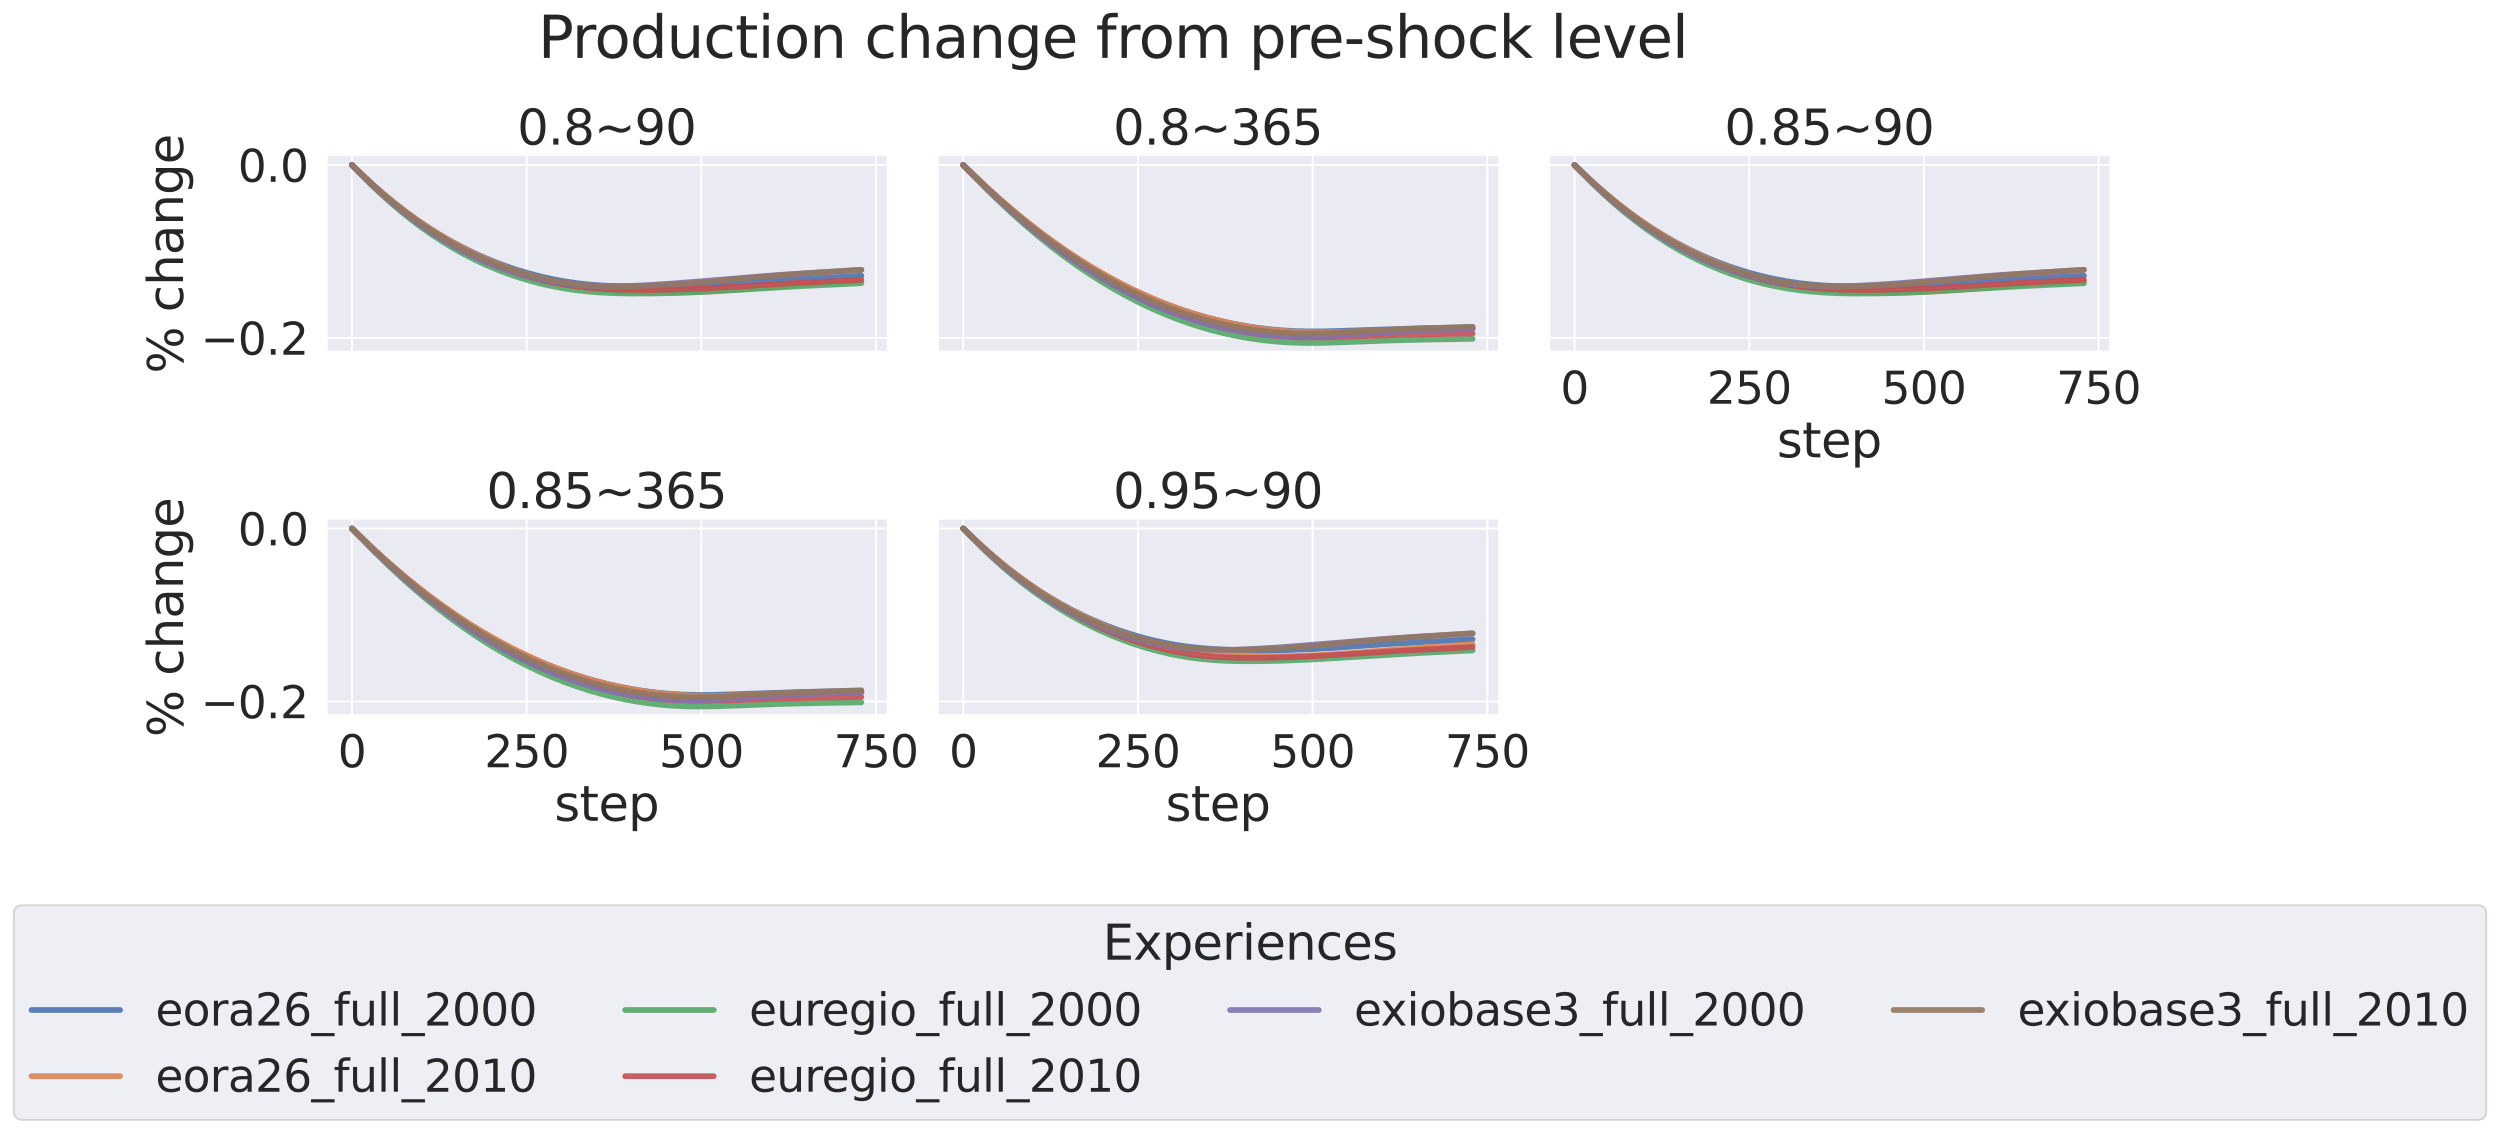 <?xml version="1.0" encoding="utf-8" standalone="no"?>
<!DOCTYPE svg PUBLIC "-//W3C//DTD SVG 1.1//EN"
  "http://www.w3.org/Graphics/SVG/1.1/DTD/svg11.dtd">
<svg xmlns:xlink="http://www.w3.org/1999/xlink" width="1304.438pt" height="591.517pt" viewBox="0 0 1304.438 591.517" xmlns="http://www.w3.org/2000/svg" version="1.1">
 <defs>
  <style type="text/css">*{stroke-linejoin: round; stroke-linecap: butt}</style>
 </defs>
 <g id="figure_1">
  <g id="patch_1">
   <path d="M 0 591.517 
L 1304.438 591.517 
L 1304.438 -0 
L 0 -0 
z
" style="fill: #ffffff"/>
  </g>
  <g id="axes_1">
   <g id="patch_2">
    <path d="M 170.34 183.612 
L 462.709 183.612 
L 462.709 81.456 
L 170.34 81.456 
z
" style="fill: #eaeaf2"/>
   </g>
   <g id="matplotlib.axis_1">
    <g id="xtick_1">
     <g id="line2d_1">
      <path d="M 183.63 183.612 
L 183.63 81.456 
" clip-path="url(#p340fa6da12)" style="fill: none; stroke: #ffffff; stroke-linecap: round"/>
     </g>
    </g>
    <g id="xtick_2">
     <g id="line2d_2">
      <path d="M 274.778 183.612 
L 274.778 81.456 
" clip-path="url(#p340fa6da12)" style="fill: none; stroke: #ffffff; stroke-linecap: round"/>
     </g>
    </g>
    <g id="xtick_3">
     <g id="line2d_3">
      <path d="M 365.927 183.612 
L 365.927 81.456 
" clip-path="url(#p340fa6da12)" style="fill: none; stroke: #ffffff; stroke-linecap: round"/>
     </g>
    </g>
    <g id="xtick_4">
     <g id="line2d_4">
      <path d="M 457.076 183.612 
L 457.076 81.456 
" clip-path="url(#p340fa6da12)" style="fill: none; stroke: #ffffff; stroke-linecap: round"/>
     </g>
    </g>
   </g>
   <g id="matplotlib.axis_2">
    <g id="ytick_1">
     <g id="line2d_5">
      <path d="M 170.34 176.303 
L 462.709 176.303 
" clip-path="url(#p340fa6da12)" style="fill: none; stroke: #ffffff; stroke-linecap: round"/>
     </g>
     <g id="text_1">
      <!-- −0.2 -->
      <g style="fill: #262626" transform="translate(104.747 185.079) scale(0.231 -0.231)">
       <defs>
        <path id="DejaVuSans-2212" d="M 678 2272 
L 4684 2272 
L 4684 1741 
L 678 1741 
L 678 2272 
z
" transform="scale(0.016)"/>
        <path id="DejaVuSans-30" d="M 2034 4250 
Q 1547 4250 1301 3770 
Q 1056 3291 1056 2328 
Q 1056 1369 1301 889 
Q 1547 409 2034 409 
Q 2525 409 2770 889 
Q 3016 1369 3016 2328 
Q 3016 3291 2770 3770 
Q 2525 4250 2034 4250 
z
M 2034 4750 
Q 2819 4750 3233 4129 
Q 3647 3509 3647 2328 
Q 3647 1150 3233 529 
Q 2819 -91 2034 -91 
Q 1250 -91 836 529 
Q 422 1150 422 2328 
Q 422 3509 836 4129 
Q 1250 4750 2034 4750 
z
" transform="scale(0.016)"/>
        <path id="DejaVuSans-2e" d="M 684 794 
L 1344 794 
L 1344 0 
L 684 0 
L 684 794 
z
" transform="scale(0.016)"/>
        <path id="DejaVuSans-32" d="M 1228 531 
L 3431 531 
L 3431 0 
L 469 0 
L 469 531 
Q 828 903 1448 1529 
Q 2069 2156 2228 2338 
Q 2531 2678 2651 2914 
Q 2772 3150 2772 3378 
Q 2772 3750 2511 3984 
Q 2250 4219 1831 4219 
Q 1534 4219 1204 4116 
Q 875 4013 500 3803 
L 500 4441 
Q 881 4594 1212 4672 
Q 1544 4750 1819 4750 
Q 2544 4750 2975 4387 
Q 3406 4025 3406 3419 
Q 3406 3131 3298 2873 
Q 3191 2616 2906 2266 
Q 2828 2175 2409 1742 
Q 1991 1309 1228 531 
z
" transform="scale(0.016)"/>
       </defs>
       <use xlink:href="#DejaVuSans-2212"/>
       <use xlink:href="#DejaVuSans-30" x="83.789"/>
       <use xlink:href="#DejaVuSans-2e" x="147.412"/>
       <use xlink:href="#DejaVuSans-32" x="179.199"/>
      </g>
     </g>
    </g>
    <g id="ytick_2">
     <g id="line2d_6">
      <path d="M 170.34 86.099 
L 462.709 86.099 
" clip-path="url(#p340fa6da12)" style="fill: none; stroke: #ffffff; stroke-linecap: round"/>
     </g>
     <g id="text_2">
      <!-- 0.0 -->
      <g style="fill: #262626" transform="translate(124.104 94.876) scale(0.231 -0.231)">
       <use xlink:href="#DejaVuSans-30"/>
       <use xlink:href="#DejaVuSans-2e" x="63.623"/>
       <use xlink:href="#DejaVuSans-30" x="95.41"/>
      </g>
     </g>
    </g>
    <g id="text_3">
     <!-- % change -->
     <g style="fill: #262626" transform="translate(95.506 194.882) rotate(-90) scale(0.252 -0.252)">
      <defs>
       <path id="DejaVuSans-25" d="M 4653 2053 
Q 4381 2053 4226 1822 
Q 4072 1591 4072 1178 
Q 4072 772 4226 539 
Q 4381 306 4653 306 
Q 4919 306 5073 539 
Q 5228 772 5228 1178 
Q 5228 1588 5073 1820 
Q 4919 2053 4653 2053 
z
M 4653 2450 
Q 5147 2450 5437 2106 
Q 5728 1763 5728 1178 
Q 5728 594 5436 251 
Q 5144 -91 4653 -91 
Q 4153 -91 3862 251 
Q 3572 594 3572 1178 
Q 3572 1766 3864 2108 
Q 4156 2450 4653 2450 
z
M 1428 4353 
Q 1159 4353 1004 4120 
Q 850 3888 850 3481 
Q 850 3069 1003 2837 
Q 1156 2606 1428 2606 
Q 1700 2606 1854 2837 
Q 2009 3069 2009 3481 
Q 2009 3884 1853 4118 
Q 1697 4353 1428 4353 
z
M 4250 4750 
L 4750 4750 
L 1831 -91 
L 1331 -91 
L 4250 4750 
z
M 1428 4750 
Q 1922 4750 2215 4408 
Q 2509 4066 2509 3481 
Q 2509 2891 2217 2550 
Q 1925 2209 1428 2209 
Q 931 2209 642 2551 
Q 353 2894 353 3481 
Q 353 4063 643 4406 
Q 934 4750 1428 4750 
z
" transform="scale(0.016)"/>
       <path id="DejaVuSans-20" transform="scale(0.016)"/>
       <path id="DejaVuSans-63" d="M 3122 3366 
L 3122 2828 
Q 2878 2963 2633 3030 
Q 2388 3097 2138 3097 
Q 1578 3097 1268 2742 
Q 959 2388 959 1747 
Q 959 1106 1268 751 
Q 1578 397 2138 397 
Q 2388 397 2633 464 
Q 2878 531 3122 666 
L 3122 134 
Q 2881 22 2623 -34 
Q 2366 -91 2075 -91 
Q 1284 -91 818 406 
Q 353 903 353 1747 
Q 353 2603 823 3093 
Q 1294 3584 2113 3584 
Q 2378 3584 2631 3529 
Q 2884 3475 3122 3366 
z
" transform="scale(0.016)"/>
       <path id="DejaVuSans-68" d="M 3513 2113 
L 3513 0 
L 2938 0 
L 2938 2094 
Q 2938 2591 2744 2837 
Q 2550 3084 2163 3084 
Q 1697 3084 1428 2787 
Q 1159 2491 1159 1978 
L 1159 0 
L 581 0 
L 581 4863 
L 1159 4863 
L 1159 2956 
Q 1366 3272 1645 3428 
Q 1925 3584 2291 3584 
Q 2894 3584 3203 3211 
Q 3513 2838 3513 2113 
z
" transform="scale(0.016)"/>
       <path id="DejaVuSans-61" d="M 2194 1759 
Q 1497 1759 1228 1600 
Q 959 1441 959 1056 
Q 959 750 1161 570 
Q 1363 391 1709 391 
Q 2188 391 2477 730 
Q 2766 1069 2766 1631 
L 2766 1759 
L 2194 1759 
z
M 3341 1997 
L 3341 0 
L 2766 0 
L 2766 531 
Q 2569 213 2275 61 
Q 1981 -91 1556 -91 
Q 1019 -91 701 211 
Q 384 513 384 1019 
Q 384 1609 779 1909 
Q 1175 2209 1959 2209 
L 2766 2209 
L 2766 2266 
Q 2766 2663 2505 2880 
Q 2244 3097 1772 3097 
Q 1472 3097 1187 3025 
Q 903 2953 641 2809 
L 641 3341 
Q 956 3463 1253 3523 
Q 1550 3584 1831 3584 
Q 2591 3584 2966 3190 
Q 3341 2797 3341 1997 
z
" transform="scale(0.016)"/>
       <path id="DejaVuSans-6e" d="M 3513 2113 
L 3513 0 
L 2938 0 
L 2938 2094 
Q 2938 2591 2744 2837 
Q 2550 3084 2163 3084 
Q 1697 3084 1428 2787 
Q 1159 2491 1159 1978 
L 1159 0 
L 581 0 
L 581 3500 
L 1159 3500 
L 1159 2956 
Q 1366 3272 1645 3428 
Q 1925 3584 2291 3584 
Q 2894 3584 3203 3211 
Q 3513 2838 3513 2113 
z
" transform="scale(0.016)"/>
       <path id="DejaVuSans-67" d="M 2906 1791 
Q 2906 2416 2648 2759 
Q 2391 3103 1925 3103 
Q 1463 3103 1205 2759 
Q 947 2416 947 1791 
Q 947 1169 1205 825 
Q 1463 481 1925 481 
Q 2391 481 2648 825 
Q 2906 1169 2906 1791 
z
M 3481 434 
Q 3481 -459 3084 -895 
Q 2688 -1331 1869 -1331 
Q 1566 -1331 1297 -1286 
Q 1028 -1241 775 -1147 
L 775 -588 
Q 1028 -725 1275 -790 
Q 1522 -856 1778 -856 
Q 2344 -856 2625 -561 
Q 2906 -266 2906 331 
L 2906 616 
Q 2728 306 2450 153 
Q 2172 0 1784 0 
Q 1141 0 747 490 
Q 353 981 353 1791 
Q 353 2603 747 3093 
Q 1141 3584 1784 3584 
Q 2172 3584 2450 3431 
Q 2728 3278 2906 2969 
L 2906 3500 
L 3481 3500 
L 3481 434 
z
" transform="scale(0.016)"/>
       <path id="DejaVuSans-65" d="M 3597 1894 
L 3597 1613 
L 953 1613 
Q 991 1019 1311 708 
Q 1631 397 2203 397 
Q 2534 397 2845 478 
Q 3156 559 3463 722 
L 3463 178 
Q 3153 47 2828 -22 
Q 2503 -91 2169 -91 
Q 1331 -91 842 396 
Q 353 884 353 1716 
Q 353 2575 817 3079 
Q 1281 3584 2069 3584 
Q 2775 3584 3186 3129 
Q 3597 2675 3597 1894 
z
M 3022 2063 
Q 3016 2534 2758 2815 
Q 2500 3097 2075 3097 
Q 1594 3097 1305 2825 
Q 1016 2553 972 2059 
L 3022 2063 
z
" transform="scale(0.016)"/>
      </defs>
      <use xlink:href="#DejaVuSans-25"/>
      <use xlink:href="#DejaVuSans-20" x="95.02"/>
      <use xlink:href="#DejaVuSans-63" x="126.807"/>
      <use xlink:href="#DejaVuSans-68" x="181.787"/>
      <use xlink:href="#DejaVuSans-61" x="245.166"/>
      <use xlink:href="#DejaVuSans-6e" x="306.445"/>
      <use xlink:href="#DejaVuSans-67" x="369.824"/>
      <use xlink:href="#DejaVuSans-65" x="433.301"/>
     </g>
    </g>
   </g>
   <g id="PolyCollection_1"/>
   <g id="PolyCollection_2"/>
   <g id="PolyCollection_3"/>
   <g id="PolyCollection_4"/>
   <g id="PolyCollection_5"/>
   <g id="PolyCollection_6"/>
   <g id="line2d_7">
    <path d="M 183.63 86.099 
L 188.369 90.65 
L 194.203 96.077 
L 200.036 101.191 
L 205.87 106.001 
L 211.703 110.511 
L 217.537 114.728 
L 223.37 118.658 
L 229.204 122.307 
L 235.038 125.695 
L 240.871 128.826 
L 246.705 131.709 
L 252.538 134.353 
L 258.372 136.763 
L 264.205 138.945 
L 270.039 140.902 
L 276.237 142.741 
L 282.435 144.34 
L 288.633 145.703 
L 294.831 146.838 
L 301.029 147.75 
L 307.227 148.444 
L 313.79 148.956 
L 322.176 149.364 
L 332.02 149.632 
L 341.864 149.674 
L 352.802 149.488 
L 364.469 149.082 
L 376.136 148.446 
L 389.626 147.477 
L 406.762 146.272 
L 430.461 144.906 
L 449.42 143.866 
L 449.42 143.866 
" clip-path="url(#p340fa6da12)" style="fill: none; stroke: #4c72b0; stroke-opacity: 0.9; stroke-width: 3; stroke-linecap: round"/>
   </g>
   <g id="line2d_8">
    <path d="M 183.63 86.099 
L 186.911 89.205 
L 193.838 95.645 
L 199.672 100.761 
L 205.505 105.593 
L 211.339 110.145 
L 217.172 114.422 
L 223.006 118.428 
L 228.839 122.168 
L 234.673 125.648 
L 240.506 128.872 
L 246.705 132.032 
L 252.903 134.932 
L 259.101 137.585 
L 265.299 139.998 
L 271.497 142.177 
L 277.695 144.125 
L 283.893 145.847 
L 290.091 147.349 
L 296.654 148.703 
L 303.217 149.82 
L 309.78 150.705 
L 316.707 151.406 
L 325.457 152.036 
L 334.572 152.478 
L 343.687 152.691 
L 352.802 152.676 
L 362.281 152.435 
L 372.49 151.954 
L 385.98 151.059 
L 423.169 148.223 
L 449.42 146.497 
L 449.42 146.497 
" clip-path="url(#p340fa6da12)" style="fill: none; stroke: #dd8452; stroke-opacity: 0.9; stroke-width: 3; stroke-linecap: round"/>
   </g>
   <g id="line2d_9">
    <path d="M 183.63 86.099 
L 186.182 88.729 
L 193.109 95.76 
L 198.578 100.985 
L 204.047 105.918 
L 209.516 110.564 
L 214.985 114.93 
L 220.454 119.019 
L 225.923 122.837 
L 231.392 126.391 
L 236.861 129.687 
L 242.329 132.731 
L 247.798 135.529 
L 253.267 138.088 
L 259.101 140.565 
L 264.934 142.789 
L 270.768 144.772 
L 276.601 146.521 
L 282.435 148.045 
L 288.268 149.348 
L 294.467 150.498 
L 300.665 151.415 
L 306.863 152.114 
L 313.426 152.632 
L 320.717 152.972 
L 329.468 153.142 
L 340.041 153.125 
L 352.073 152.874 
L 365.198 152.373 
L 378.324 151.646 
L 417.7 149.286 
L 449.42 147.789 
L 449.42 147.789 
" clip-path="url(#p340fa6da12)" style="fill: none; stroke: #55a868; stroke-opacity: 0.9; stroke-width: 3; stroke-linecap: round"/>
   </g>
   <g id="line2d_10">
    <path d="M 183.63 86.099 
L 186.182 88.645 
L 193.109 95.453 
L 198.578 100.515 
L 204.047 105.293 
L 209.516 109.793 
L 214.985 114.019 
L 220.454 117.977 
L 225.923 121.673 
L 231.392 125.113 
L 236.861 128.304 
L 242.329 131.251 
L 248.163 134.134 
L 253.997 136.758 
L 259.83 139.13 
L 265.664 141.262 
L 271.497 143.16 
L 277.331 144.835 
L 283.529 146.378 
L 289.727 147.684 
L 295.925 148.761 
L 302.123 149.619 
L 308.686 150.306 
L 315.249 150.778 
L 322.905 151.102 
L 332.385 151.267 
L 342.958 151.227 
L 355.719 150.95 
L 368.115 150.475 
L 380.876 149.766 
L 416.971 147.571 
L 449.42 145.98 
L 449.42 145.98 
" clip-path="url(#p340fa6da12)" style="fill: none; stroke: #c44e52; stroke-opacity: 0.9; stroke-width: 3; stroke-linecap: round"/>
   </g>
   <g id="line2d_11">
    <path d="M 183.63 86.099 
L 187.64 90.114 
L 193.838 96.149 
L 199.672 101.499 
L 205.505 106.532 
L 210.974 110.968 
L 216.443 115.133 
L 221.912 119.034 
L 227.381 122.674 
L 232.85 126.057 
L 238.319 129.187 
L 243.788 132.07 
L 249.257 134.71 
L 254.726 137.111 
L 260.195 139.279 
L 266.028 141.346 
L 271.862 143.164 
L 277.695 144.738 
L 283.529 146.073 
L 289.362 147.175 
L 295.196 148.049 
L 301.029 148.701 
L 306.863 149.137 
L 313.061 149.379 
L 319.988 149.429 
L 327.645 149.257 
L 338.218 148.76 
L 351.343 147.911 
L 367.021 146.663 
L 406.033 143.49 
L 422.44 142.412 
L 449.42 140.843 
L 449.42 140.843 
" clip-path="url(#p340fa6da12)" style="fill: none; stroke: #8172b3; stroke-opacity: 0.9; stroke-width: 3; stroke-linecap: round"/>
   </g>
   <g id="line2d_12">
    <path d="M 183.63 86.099 
L 188.369 90.705 
L 194.567 96.532 
L 200.401 101.701 
L 206.235 106.57 
L 212.068 111.144 
L 217.902 115.429 
L 223.735 119.43 
L 229.569 123.153 
L 235.402 126.602 
L 241.236 129.784 
L 247.069 132.702 
L 252.903 135.362 
L 258.736 137.77 
L 264.57 139.936 
L 270.403 141.864 
L 276.237 143.56 
L 282.07 145.027 
L 287.904 146.272 
L 293.737 147.298 
L 299.571 148.11 
L 305.769 148.744 
L 311.967 149.151 
L 318.894 149.382 
L 326.551 149.411 
L 334.937 149.207 
L 345.51 148.717 
L 358.271 147.893 
L 371.761 146.799 
L 386.709 145.354 
L 398.012 144.34 
L 417.7 142.835 
L 441.399 141.269 
L 449.42 140.766 
L 449.42 140.766 
" clip-path="url(#p340fa6da12)" style="fill: none; stroke: #937860; stroke-opacity: 0.9; stroke-width: 3; stroke-linecap: round"/>
   </g>
   <g id="patch_3">
    <path d="M 170.34 183.612 
L 170.34 81.456 
" style="fill: none; stroke: #ffffff; stroke-width: 1.25; stroke-linejoin: miter; stroke-linecap: square"/>
   </g>
   <g id="patch_4">
    <path d="M 170.34 183.612 
L 462.709 183.612 
" style="fill: none; stroke: #ffffff; stroke-width: 1.25; stroke-linejoin: miter; stroke-linecap: square"/>
   </g>
   <g id="text_4">
    <!-- 0.8~90 -->
    <g style="fill: #262626" transform="translate(269.895 75.456) scale(0.252 -0.252)">
     <defs>
      <path id="DejaVuSans-38" d="M 2034 2216 
Q 1584 2216 1326 1975 
Q 1069 1734 1069 1313 
Q 1069 891 1326 650 
Q 1584 409 2034 409 
Q 2484 409 2743 651 
Q 3003 894 3003 1313 
Q 3003 1734 2745 1975 
Q 2488 2216 2034 2216 
z
M 1403 2484 
Q 997 2584 770 2862 
Q 544 3141 544 3541 
Q 544 4100 942 4425 
Q 1341 4750 2034 4750 
Q 2731 4750 3128 4425 
Q 3525 4100 3525 3541 
Q 3525 3141 3298 2862 
Q 3072 2584 2669 2484 
Q 3125 2378 3379 2068 
Q 3634 1759 3634 1313 
Q 3634 634 3220 271 
Q 2806 -91 2034 -91 
Q 1263 -91 848 271 
Q 434 634 434 1313 
Q 434 1759 690 2068 
Q 947 2378 1403 2484 
z
M 1172 3481 
Q 1172 3119 1398 2916 
Q 1625 2713 2034 2713 
Q 2441 2713 2670 2916 
Q 2900 3119 2900 3481 
Q 2900 3844 2670 4047 
Q 2441 4250 2034 4250 
Q 1625 4250 1398 4047 
Q 1172 3844 1172 3481 
z
" transform="scale(0.016)"/>
      <path id="DejaVuSans-7e" d="M 4684 2553 
L 4684 1997 
Q 4356 1750 4076 1644 
Q 3797 1538 3494 1538 
Q 3150 1538 2694 1722 
Q 2659 1734 2644 1741 
Q 2622 1750 2575 1766 
Q 2091 1959 1797 1959 
Q 1522 1959 1253 1839 
Q 984 1719 678 1459 
L 678 2016 
Q 1006 2263 1286 2370 
Q 1566 2478 1869 2478 
Q 2213 2478 2672 2291 
Q 2703 2278 2719 2272 
Q 2744 2263 2788 2247 
Q 3272 2053 3566 2053 
Q 3834 2053 4098 2172 
Q 4363 2291 4684 2553 
z
" transform="scale(0.016)"/>
      <path id="DejaVuSans-39" d="M 703 97 
L 703 672 
Q 941 559 1184 500 
Q 1428 441 1663 441 
Q 2288 441 2617 861 
Q 2947 1281 2994 2138 
Q 2813 1869 2534 1725 
Q 2256 1581 1919 1581 
Q 1219 1581 811 2004 
Q 403 2428 403 3163 
Q 403 3881 828 4315 
Q 1253 4750 1959 4750 
Q 2769 4750 3195 4129 
Q 3622 3509 3622 2328 
Q 3622 1225 3098 567 
Q 2575 -91 1691 -91 
Q 1453 -91 1209 -44 
Q 966 3 703 97 
z
M 1959 2075 
Q 2384 2075 2632 2365 
Q 2881 2656 2881 3163 
Q 2881 3666 2632 3958 
Q 2384 4250 1959 4250 
Q 1534 4250 1286 3958 
Q 1038 3666 1038 3163 
Q 1038 2656 1286 2365 
Q 1534 2075 1959 2075 
z
" transform="scale(0.016)"/>
     </defs>
     <use xlink:href="#DejaVuSans-30"/>
     <use xlink:href="#DejaVuSans-2e" x="63.623"/>
     <use xlink:href="#DejaVuSans-38" x="95.41"/>
     <use xlink:href="#DejaVuSans-7e" x="159.033"/>
     <use xlink:href="#DejaVuSans-39" x="242.822"/>
     <use xlink:href="#DejaVuSans-30" x="306.445"/>
    </g>
   </g>
  </g>
  <g id="axes_2">
   <g id="patch_5">
    <path d="M 489.29 183.612 
L 781.659 183.612 
L 781.659 81.456 
L 489.29 81.456 
z
" style="fill: #eaeaf2"/>
   </g>
   <g id="matplotlib.axis_3">
    <g id="xtick_5">
     <g id="line2d_13">
      <path d="M 502.58 183.612 
L 502.58 81.456 
" clip-path="url(#p25d0d52c8b)" style="fill: none; stroke: #ffffff; stroke-linecap: round"/>
     </g>
    </g>
    <g id="xtick_6">
     <g id="line2d_14">
      <path d="M 593.729 183.612 
L 593.729 81.456 
" clip-path="url(#p25d0d52c8b)" style="fill: none; stroke: #ffffff; stroke-linecap: round"/>
     </g>
    </g>
    <g id="xtick_7">
     <g id="line2d_15">
      <path d="M 684.878 183.612 
L 684.878 81.456 
" clip-path="url(#p25d0d52c8b)" style="fill: none; stroke: #ffffff; stroke-linecap: round"/>
     </g>
    </g>
    <g id="xtick_8">
     <g id="line2d_16">
      <path d="M 776.026 183.612 
L 776.026 81.456 
" clip-path="url(#p25d0d52c8b)" style="fill: none; stroke: #ffffff; stroke-linecap: round"/>
     </g>
    </g>
   </g>
   <g id="matplotlib.axis_4">
    <g id="ytick_3">
     <g id="line2d_17">
      <path d="M 489.29 176.303 
L 781.659 176.303 
" clip-path="url(#p25d0d52c8b)" style="fill: none; stroke: #ffffff; stroke-linecap: round"/>
     </g>
    </g>
    <g id="ytick_4">
     <g id="line2d_18">
      <path d="M 489.29 86.099 
L 781.659 86.099 
" clip-path="url(#p25d0d52c8b)" style="fill: none; stroke: #ffffff; stroke-linecap: round"/>
     </g>
    </g>
   </g>
   <g id="PolyCollection_7"/>
   <g id="PolyCollection_8"/>
   <g id="PolyCollection_9"/>
   <g id="PolyCollection_10"/>
   <g id="PolyCollection_11"/>
   <g id="PolyCollection_12"/>
   <g id="line2d_19">
    <path d="M 502.58 86.099 
L 506.226 89.623 
L 514.611 97.617 
L 521.903 104.232 
L 528.831 110.22 
L 535.758 115.921 
L 542.685 121.337 
L 549.613 126.467 
L 556.54 131.313 
L 563.467 135.878 
L 570.03 139.943 
L 576.593 143.758 
L 583.155 147.325 
L 589.718 150.645 
L 596.281 153.721 
L 602.844 156.553 
L 609.406 159.144 
L 615.969 161.501 
L 622.532 163.629 
L 629.094 165.531 
L 635.657 167.212 
L 642.22 168.672 
L 648.783 169.914 
L 655.345 170.94 
L 661.908 171.75 
L 668.471 172.347 
L 675.033 172.732 
L 681.961 172.917 
L 689.982 172.914 
L 698.732 172.683 
L 740.296 171.318 
L 768.37 170.743 
L 768.37 170.743 
" clip-path="url(#p25d0d52c8b)" style="fill: none; stroke: #4c72b0; stroke-opacity: 0.9; stroke-width: 3; stroke-linecap: round"/>
   </g>
   <g id="line2d_20">
    <path d="M 502.58 86.099 
L 505.497 88.868 
L 514.611 97.472 
L 521.903 104.021 
L 529.195 110.263 
L 536.123 115.908 
L 543.05 121.278 
L 549.977 126.372 
L 556.905 131.192 
L 563.832 135.738 
L 570.759 140.011 
L 577.686 144.015 
L 584.614 147.75 
L 591.176 151.042 
L 597.739 154.096 
L 604.302 156.913 
L 610.865 159.495 
L 617.427 161.844 
L 623.99 163.962 
L 630.553 165.851 
L 637.48 167.607 
L 644.407 169.126 
L 651.335 170.412 
L 658.262 171.464 
L 665.189 172.287 
L 672.117 172.88 
L 679.044 173.245 
L 686.7 173.409 
L 694.722 173.365 
L 703.836 173.084 
L 733.369 171.987 
L 754.515 171.495 
L 768.37 171.216 
L 768.37 171.216 
" clip-path="url(#p25d0d52c8b)" style="fill: none; stroke: #dd8452; stroke-opacity: 0.9; stroke-width: 3; stroke-linecap: round"/>
   </g>
   <g id="line2d_21">
    <path d="M 502.58 86.099 
L 505.132 88.739 
L 514.247 98.124 
L 521.174 104.909 
L 528.101 111.383 
L 535.029 117.547 
L 541.956 123.402 
L 548.519 128.665 
L 555.082 133.654 
L 561.644 138.368 
L 568.207 142.81 
L 574.77 146.981 
L 581.332 150.883 
L 587.895 154.518 
L 594.458 157.888 
L 601.021 160.996 
L 607.219 163.693 
L 613.417 166.16 
L 619.615 168.401 
L 625.813 170.417 
L 632.011 172.21 
L 638.209 173.784 
L 644.407 175.14 
L 650.97 176.345 
L 657.533 177.316 
L 664.096 178.06 
L 670.658 178.58 
L 677.221 178.878 
L 684.148 178.968 
L 692.169 178.85 
L 704.93 178.405 
L 724.254 177.674 
L 744.307 177.18 
L 768.37 176.802 
L 768.37 176.802 
" clip-path="url(#p25d0d52c8b)" style="fill: none; stroke: #55a868; stroke-opacity: 0.9; stroke-width: 3; stroke-linecap: round"/>
   </g>
   <g id="line2d_22">
    <path d="M 502.58 86.099 
L 505.132 88.654 
L 514.247 97.741 
L 521.174 104.314 
L 528.101 110.585 
L 535.029 116.556 
L 541.956 122.228 
L 548.883 127.602 
L 555.446 132.419 
L 562.009 136.971 
L 568.572 141.258 
L 575.134 145.284 
L 581.697 149.049 
L 588.26 152.555 
L 594.822 155.805 
L 601.385 158.802 
L 607.948 161.547 
L 614.511 164.045 
L 621.073 166.297 
L 627.636 168.306 
L 634.199 170.076 
L 640.761 171.609 
L 647.324 172.91 
L 653.887 173.983 
L 660.45 174.833 
L 667.012 175.465 
L 673.575 175.882 
L 680.502 176.094 
L 688.159 176.098 
L 698.368 175.86 
L 716.597 175.172 
L 737.744 174.554 
L 759.255 174.153 
L 768.37 174.019 
L 768.37 174.019 
" clip-path="url(#p25d0d52c8b)" style="fill: none; stroke: #c44e52; stroke-opacity: 0.9; stroke-width: 3; stroke-linecap: round"/>
   </g>
   <g id="line2d_23">
    <path d="M 502.58 86.099 
L 505.861 89.402 
L 514.611 98.096 
L 521.539 104.65 
L 528.466 110.905 
L 535.393 116.864 
L 542.321 122.526 
L 549.248 127.892 
L 555.811 132.705 
L 562.373 137.254 
L 568.936 141.54 
L 575.499 145.564 
L 582.062 149.327 
L 588.624 152.83 
L 595.187 156.076 
L 601.75 159.064 
L 608.312 161.797 
L 614.511 164.144 
L 620.709 166.268 
L 626.907 168.169 
L 633.105 169.849 
L 639.303 171.309 
L 645.501 172.552 
L 652.064 173.637 
L 658.627 174.488 
L 665.189 175.108 
L 671.752 175.497 
L 678.315 175.66 
L 685.607 175.608 
L 693.992 175.319 
L 703.107 174.779 
L 728.264 173.087 
L 743.213 172.443 
L 765.453 171.746 
L 768.37 171.67 
L 768.37 171.67 
" clip-path="url(#p25d0d52c8b)" style="fill: none; stroke: #8172b3; stroke-opacity: 0.9; stroke-width: 3; stroke-linecap: round"/>
   </g>
   <g id="line2d_24">
    <path d="M 502.58 86.099 
L 506.59 90.023 
L 514.611 97.749 
L 521.903 104.441 
L 528.831 110.504 
L 535.758 116.282 
L 542.685 121.776 
L 549.613 126.986 
L 556.54 131.914 
L 563.467 136.56 
L 570.03 140.704 
L 576.593 144.596 
L 583.155 148.24 
L 589.718 151.635 
L 596.281 154.782 
L 602.844 157.685 
L 609.406 160.344 
L 615.969 162.761 
L 622.532 164.937 
L 629.094 166.874 
L 635.657 168.574 
L 642.22 170.039 
L 648.783 171.271 
L 655.345 172.276 
L 661.908 173.055 
L 668.471 173.61 
L 675.033 173.944 
L 681.961 174.065 
L 689.982 173.974 
L 698.732 173.646 
L 708.576 173.039 
L 723.16 172.159 
L 738.108 171.512 
L 762.536 170.706 
L 768.37 170.537 
L 768.37 170.537 
" clip-path="url(#p25d0d52c8b)" style="fill: none; stroke: #937860; stroke-opacity: 0.9; stroke-width: 3; stroke-linecap: round"/>
   </g>
   <g id="patch_6">
    <path d="M 489.29 183.612 
L 489.29 81.456 
" style="fill: none; stroke: #ffffff; stroke-width: 1.25; stroke-linejoin: miter; stroke-linecap: square"/>
   </g>
   <g id="patch_7">
    <path d="M 489.29 183.612 
L 781.659 183.612 
" style="fill: none; stroke: #ffffff; stroke-width: 1.25; stroke-linejoin: miter; stroke-linecap: square"/>
   </g>
   <g id="text_5">
    <!-- 0.8~365 -->
    <g style="fill: #262626" transform="translate(580.828 75.456) scale(0.252 -0.252)">
     <defs>
      <path id="DejaVuSans-33" d="M 2597 2516 
Q 3050 2419 3304 2112 
Q 3559 1806 3559 1356 
Q 3559 666 3084 287 
Q 2609 -91 1734 -91 
Q 1441 -91 1130 -33 
Q 819 25 488 141 
L 488 750 
Q 750 597 1062 519 
Q 1375 441 1716 441 
Q 2309 441 2620 675 
Q 2931 909 2931 1356 
Q 2931 1769 2642 2001 
Q 2353 2234 1838 2234 
L 1294 2234 
L 1294 2753 
L 1863 2753 
Q 2328 2753 2575 2939 
Q 2822 3125 2822 3475 
Q 2822 3834 2567 4026 
Q 2313 4219 1838 4219 
Q 1578 4219 1281 4162 
Q 984 4106 628 3988 
L 628 4550 
Q 988 4650 1302 4700 
Q 1616 4750 1894 4750 
Q 2613 4750 3031 4423 
Q 3450 4097 3450 3541 
Q 3450 3153 3228 2886 
Q 3006 2619 2597 2516 
z
" transform="scale(0.016)"/>
      <path id="DejaVuSans-36" d="M 2113 2584 
Q 1688 2584 1439 2293 
Q 1191 2003 1191 1497 
Q 1191 994 1439 701 
Q 1688 409 2113 409 
Q 2538 409 2786 701 
Q 3034 994 3034 1497 
Q 3034 2003 2786 2293 
Q 2538 2584 2113 2584 
z
M 3366 4563 
L 3366 3988 
Q 3128 4100 2886 4159 
Q 2644 4219 2406 4219 
Q 1781 4219 1451 3797 
Q 1122 3375 1075 2522 
Q 1259 2794 1537 2939 
Q 1816 3084 2150 3084 
Q 2853 3084 3261 2657 
Q 3669 2231 3669 1497 
Q 3669 778 3244 343 
Q 2819 -91 2113 -91 
Q 1303 -91 875 529 
Q 447 1150 447 2328 
Q 447 3434 972 4092 
Q 1497 4750 2381 4750 
Q 2619 4750 2861 4703 
Q 3103 4656 3366 4563 
z
" transform="scale(0.016)"/>
      <path id="DejaVuSans-35" d="M 691 4666 
L 3169 4666 
L 3169 4134 
L 1269 4134 
L 1269 2991 
Q 1406 3038 1543 3061 
Q 1681 3084 1819 3084 
Q 2600 3084 3056 2656 
Q 3513 2228 3513 1497 
Q 3513 744 3044 326 
Q 2575 -91 1722 -91 
Q 1428 -91 1123 -41 
Q 819 9 494 109 
L 494 744 
Q 775 591 1075 516 
Q 1375 441 1709 441 
Q 2250 441 2565 725 
Q 2881 1009 2881 1497 
Q 2881 1984 2565 2268 
Q 2250 2553 1709 2553 
Q 1456 2553 1204 2497 
Q 953 2441 691 2322 
L 691 4666 
z
" transform="scale(0.016)"/>
     </defs>
     <use xlink:href="#DejaVuSans-30"/>
     <use xlink:href="#DejaVuSans-2e" x="63.623"/>
     <use xlink:href="#DejaVuSans-38" x="95.41"/>
     <use xlink:href="#DejaVuSans-7e" x="159.033"/>
     <use xlink:href="#DejaVuSans-33" x="242.822"/>
     <use xlink:href="#DejaVuSans-36" x="306.445"/>
     <use xlink:href="#DejaVuSans-35" x="370.068"/>
    </g>
   </g>
  </g>
  <g id="axes_3">
   <g id="patch_8">
    <path d="M 808.241 183.612 
L 1100.61 183.612 
L 1100.61 81.456 
L 808.241 81.456 
z
" style="fill: #eaeaf2"/>
   </g>
   <g id="matplotlib.axis_5">
    <g id="xtick_9">
     <g id="line2d_25">
      <path d="M 821.53 183.612 
L 821.53 81.456 
" clip-path="url(#pe406606e06)" style="fill: none; stroke: #ffffff; stroke-linecap: round"/>
     </g>
     <g id="text_6">
      <!-- 0 -->
      <g style="fill: #262626" transform="translate(814.181 210.664) scale(0.231 -0.231)">
       <use xlink:href="#DejaVuSans-30"/>
      </g>
     </g>
    </g>
    <g id="xtick_10">
     <g id="line2d_26">
      <path d="M 912.679 183.612 
L 912.679 81.456 
" clip-path="url(#pe406606e06)" style="fill: none; stroke: #ffffff; stroke-linecap: round"/>
     </g>
     <g id="text_7">
      <!-- 250 -->
      <g style="fill: #262626" transform="translate(890.633 210.664) scale(0.231 -0.231)">
       <use xlink:href="#DejaVuSans-32"/>
       <use xlink:href="#DejaVuSans-35" x="63.623"/>
       <use xlink:href="#DejaVuSans-30" x="127.246"/>
      </g>
     </g>
    </g>
    <g id="xtick_11">
     <g id="line2d_27">
      <path d="M 1003.828 183.612 
L 1003.828 81.456 
" clip-path="url(#pe406606e06)" style="fill: none; stroke: #ffffff; stroke-linecap: round"/>
     </g>
     <g id="text_8">
      <!-- 500 -->
      <g style="fill: #262626" transform="translate(981.782 210.664) scale(0.231 -0.231)">
       <use xlink:href="#DejaVuSans-35"/>
       <use xlink:href="#DejaVuSans-30" x="63.623"/>
       <use xlink:href="#DejaVuSans-30" x="127.246"/>
      </g>
     </g>
    </g>
    <g id="xtick_12">
     <g id="line2d_28">
      <path d="M 1094.977 183.612 
L 1094.977 81.456 
" clip-path="url(#pe406606e06)" style="fill: none; stroke: #ffffff; stroke-linecap: round"/>
     </g>
     <g id="text_9">
      <!-- 750 -->
      <g style="fill: #262626" transform="translate(1072.931 210.664) scale(0.231 -0.231)">
       <defs>
        <path id="DejaVuSans-37" d="M 525 4666 
L 3525 4666 
L 3525 4397 
L 1831 0 
L 1172 0 
L 2766 4134 
L 525 4134 
L 525 4666 
z
" transform="scale(0.016)"/>
       </defs>
       <use xlink:href="#DejaVuSans-37"/>
       <use xlink:href="#DejaVuSans-35" x="63.623"/>
       <use xlink:href="#DejaVuSans-30" x="127.246"/>
      </g>
     </g>
    </g>
    <g id="text_10">
     <!-- step -->
     <g style="fill: #262626" transform="translate(927.17 238.617) scale(0.252 -0.252)">
      <defs>
       <path id="DejaVuSans-73" d="M 2834 3397 
L 2834 2853 
Q 2591 2978 2328 3040 
Q 2066 3103 1784 3103 
Q 1356 3103 1142 2972 
Q 928 2841 928 2578 
Q 928 2378 1081 2264 
Q 1234 2150 1697 2047 
L 1894 2003 
Q 2506 1872 2764 1633 
Q 3022 1394 3022 966 
Q 3022 478 2636 193 
Q 2250 -91 1575 -91 
Q 1294 -91 989 -36 
Q 684 19 347 128 
L 347 722 
Q 666 556 975 473 
Q 1284 391 1588 391 
Q 1994 391 2212 530 
Q 2431 669 2431 922 
Q 2431 1156 2273 1281 
Q 2116 1406 1581 1522 
L 1381 1569 
Q 847 1681 609 1914 
Q 372 2147 372 2553 
Q 372 3047 722 3315 
Q 1072 3584 1716 3584 
Q 2034 3584 2315 3537 
Q 2597 3491 2834 3397 
z
" transform="scale(0.016)"/>
       <path id="DejaVuSans-74" d="M 1172 4494 
L 1172 3500 
L 2356 3500 
L 2356 3053 
L 1172 3053 
L 1172 1153 
Q 1172 725 1289 603 
Q 1406 481 1766 481 
L 2356 481 
L 2356 0 
L 1766 0 
Q 1100 0 847 248 
Q 594 497 594 1153 
L 594 3053 
L 172 3053 
L 172 3500 
L 594 3500 
L 594 4494 
L 1172 4494 
z
" transform="scale(0.016)"/>
       <path id="DejaVuSans-70" d="M 1159 525 
L 1159 -1331 
L 581 -1331 
L 581 3500 
L 1159 3500 
L 1159 2969 
Q 1341 3281 1617 3432 
Q 1894 3584 2278 3584 
Q 2916 3584 3314 3078 
Q 3713 2572 3713 1747 
Q 3713 922 3314 415 
Q 2916 -91 2278 -91 
Q 1894 -91 1617 61 
Q 1341 213 1159 525 
z
M 3116 1747 
Q 3116 2381 2855 2742 
Q 2594 3103 2138 3103 
Q 1681 3103 1420 2742 
Q 1159 2381 1159 1747 
Q 1159 1113 1420 752 
Q 1681 391 2138 391 
Q 2594 391 2855 752 
Q 3116 1113 3116 1747 
z
" transform="scale(0.016)"/>
      </defs>
      <use xlink:href="#DejaVuSans-73"/>
      <use xlink:href="#DejaVuSans-74" x="52.1"/>
      <use xlink:href="#DejaVuSans-65" x="91.309"/>
      <use xlink:href="#DejaVuSans-70" x="152.832"/>
     </g>
    </g>
   </g>
   <g id="matplotlib.axis_6">
    <g id="ytick_5">
     <g id="line2d_29">
      <path d="M 808.241 176.303 
L 1100.61 176.303 
" clip-path="url(#pe406606e06)" style="fill: none; stroke: #ffffff; stroke-linecap: round"/>
     </g>
    </g>
    <g id="ytick_6">
     <g id="line2d_30">
      <path d="M 808.241 86.099 
L 1100.61 86.099 
" clip-path="url(#pe406606e06)" style="fill: none; stroke: #ffffff; stroke-linecap: round"/>
     </g>
    </g>
   </g>
   <g id="PolyCollection_13"/>
   <g id="PolyCollection_14"/>
   <g id="PolyCollection_15"/>
   <g id="PolyCollection_16"/>
   <g id="PolyCollection_17"/>
   <g id="PolyCollection_18"/>
   <g id="line2d_31">
    <path d="M 821.53 86.099 
L 826.27 90.65 
L 832.103 96.077 
L 837.937 101.191 
L 843.77 106.001 
L 849.604 110.511 
L 855.437 114.728 
L 861.271 118.658 
L 867.104 122.307 
L 872.938 125.695 
L 878.771 128.826 
L 884.605 131.709 
L 890.439 134.353 
L 896.272 136.763 
L 902.106 138.945 
L 907.939 140.902 
L 914.137 142.741 
L 920.335 144.34 
L 926.533 145.703 
L 932.732 146.838 
L 938.93 147.75 
L 945.128 148.444 
L 951.691 148.956 
L 960.076 149.364 
L 969.92 149.632 
L 979.764 149.674 
L 990.702 149.488 
L 1002.369 149.082 
L 1014.036 148.446 
L 1027.526 147.477 
L 1044.662 146.272 
L 1068.361 144.906 
L 1087.32 143.866 
L 1087.32 143.866 
" clip-path="url(#pe406606e06)" style="fill: none; stroke: #4c72b0; stroke-opacity: 0.9; stroke-width: 3; stroke-linecap: round"/>
   </g>
   <g id="line2d_32">
    <path d="M 821.53 86.099 
L 824.811 89.205 
L 831.739 95.645 
L 837.572 100.761 
L 843.406 105.593 
L 849.239 110.145 
L 855.073 114.422 
L 860.906 118.428 
L 866.74 122.168 
L 872.573 125.648 
L 878.407 128.872 
L 884.605 132.032 
L 890.803 134.932 
L 897.001 137.585 
L 903.199 139.998 
L 909.398 142.177 
L 915.596 144.125 
L 921.794 145.847 
L 927.992 147.349 
L 934.555 148.703 
L 941.117 149.82 
L 947.68 150.705 
L 954.607 151.406 
L 963.358 152.036 
L 972.473 152.478 
L 981.587 152.691 
L 990.702 152.676 
L 1000.182 152.435 
L 1010.39 151.954 
L 1023.88 151.059 
L 1061.069 148.223 
L 1087.32 146.497 
L 1087.32 146.497 
" clip-path="url(#pe406606e06)" style="fill: none; stroke: #dd8452; stroke-opacity: 0.9; stroke-width: 3; stroke-linecap: round"/>
   </g>
   <g id="line2d_33">
    <path d="M 821.53 86.099 
L 824.082 88.729 
L 831.009 95.76 
L 836.478 100.985 
L 841.947 105.918 
L 847.416 110.564 
L 852.885 114.93 
L 858.354 119.019 
L 863.823 122.837 
L 869.292 126.391 
L 874.761 129.687 
L 880.23 132.731 
L 885.699 135.529 
L 891.168 138.088 
L 897.001 140.565 
L 902.835 142.789 
L 908.668 144.772 
L 914.502 146.521 
L 920.335 148.045 
L 926.169 149.348 
L 932.367 150.498 
L 938.565 151.415 
L 944.763 152.114 
L 951.326 152.632 
L 958.618 152.972 
L 967.368 153.142 
L 977.941 153.125 
L 989.973 152.874 
L 1003.099 152.373 
L 1016.224 151.646 
L 1055.6 149.286 
L 1087.32 147.789 
L 1087.32 147.789 
" clip-path="url(#pe406606e06)" style="fill: none; stroke: #55a868; stroke-opacity: 0.9; stroke-width: 3; stroke-linecap: round"/>
   </g>
   <g id="line2d_34">
    <path d="M 821.53 86.099 
L 824.082 88.645 
L 831.009 95.453 
L 836.478 100.515 
L 841.947 105.293 
L 847.416 109.793 
L 852.885 114.019 
L 858.354 117.977 
L 863.823 121.673 
L 869.292 125.113 
L 874.761 128.304 
L 880.23 131.251 
L 886.063 134.134 
L 891.897 136.758 
L 897.73 139.13 
L 903.564 141.262 
L 909.398 143.16 
L 915.231 144.835 
L 921.429 146.378 
L 927.627 147.684 
L 933.825 148.761 
L 940.024 149.619 
L 946.586 150.306 
L 953.149 150.778 
L 960.805 151.102 
L 970.285 151.267 
L 980.858 151.227 
L 993.619 150.95 
L 1006.015 150.475 
L 1018.776 149.766 
L 1054.871 147.571 
L 1087.32 145.98 
L 1087.32 145.98 
" clip-path="url(#pe406606e06)" style="fill: none; stroke: #c44e52; stroke-opacity: 0.9; stroke-width: 3; stroke-linecap: round"/>
   </g>
   <g id="line2d_35">
    <path d="M 821.53 86.099 
L 825.541 90.114 
L 831.739 96.149 
L 837.572 101.499 
L 843.406 106.532 
L 848.875 110.968 
L 854.344 115.133 
L 859.813 119.034 
L 865.281 122.674 
L 870.75 126.057 
L 876.219 129.187 
L 881.688 132.07 
L 887.157 134.71 
L 892.626 137.111 
L 898.095 139.279 
L 903.929 141.346 
L 909.762 143.164 
L 915.596 144.738 
L 921.429 146.073 
L 927.263 147.175 
L 933.096 148.049 
L 938.93 148.701 
L 944.763 149.137 
L 950.961 149.379 
L 957.889 149.429 
L 965.545 149.257 
L 976.118 148.76 
L 989.244 147.911 
L 1004.922 146.663 
L 1043.933 143.49 
L 1060.34 142.412 
L 1087.32 140.843 
L 1087.32 140.843 
" clip-path="url(#pe406606e06)" style="fill: none; stroke: #8172b3; stroke-opacity: 0.9; stroke-width: 3; stroke-linecap: round"/>
   </g>
   <g id="line2d_36">
    <path d="M 821.53 86.099 
L 826.27 90.705 
L 832.468 96.532 
L 838.301 101.701 
L 844.135 106.57 
L 849.968 111.144 
L 855.802 115.429 
L 861.636 119.43 
L 867.469 123.153 
L 873.303 126.602 
L 879.136 129.784 
L 884.97 132.702 
L 890.803 135.362 
L 896.637 137.77 
L 902.47 139.936 
L 908.304 141.864 
L 914.137 143.56 
L 919.971 145.027 
L 925.804 146.272 
L 931.638 147.298 
L 937.471 148.11 
L 943.669 148.744 
L 949.868 149.151 
L 956.795 149.382 
L 964.451 149.411 
L 972.837 149.207 
L 983.41 148.717 
L 996.171 147.893 
L 1009.661 146.799 
L 1024.61 145.354 
L 1035.912 144.34 
L 1055.6 142.835 
L 1079.299 141.269 
L 1087.32 140.766 
L 1087.32 140.766 
" clip-path="url(#pe406606e06)" style="fill: none; stroke: #937860; stroke-opacity: 0.9; stroke-width: 3; stroke-linecap: round"/>
   </g>
   <g id="patch_9">
    <path d="M 808.241 183.612 
L 808.241 81.456 
" style="fill: none; stroke: #ffffff; stroke-width: 1.25; stroke-linejoin: miter; stroke-linecap: square"/>
   </g>
   <g id="patch_10">
    <path d="M 808.241 183.612 
L 1100.61 183.612 
" style="fill: none; stroke: #ffffff; stroke-width: 1.25; stroke-linejoin: miter; stroke-linecap: square"/>
   </g>
   <g id="text_11">
    <!-- 0.85~90 -->
    <g style="fill: #262626" transform="translate(899.778 75.456) scale(0.252 -0.252)">
     <use xlink:href="#DejaVuSans-30"/>
     <use xlink:href="#DejaVuSans-2e" x="63.623"/>
     <use xlink:href="#DejaVuSans-38" x="95.41"/>
     <use xlink:href="#DejaVuSans-35" x="159.033"/>
     <use xlink:href="#DejaVuSans-7e" x="222.656"/>
     <use xlink:href="#DejaVuSans-39" x="306.445"/>
     <use xlink:href="#DejaVuSans-30" x="370.068"/>
    </g>
   </g>
  </g>
  <g id="axes_4">
   <g id="patch_11">
    <path d="M 170.34 373.284 
L 462.709 373.284 
L 462.709 271.128 
L 170.34 271.128 
z
" style="fill: #eaeaf2"/>
   </g>
   <g id="matplotlib.axis_7">
    <g id="xtick_13">
     <g id="line2d_37">
      <path d="M 183.63 373.284 
L 183.63 271.128 
" clip-path="url(#pefb3b48b27)" style="fill: none; stroke: #ffffff; stroke-linecap: round"/>
     </g>
     <g id="text_12">
      <!-- 0 -->
      <g style="fill: #262626" transform="translate(176.281 400.336) scale(0.231 -0.231)">
       <use xlink:href="#DejaVuSans-30"/>
      </g>
     </g>
    </g>
    <g id="xtick_14">
     <g id="line2d_38">
      <path d="M 274.778 373.284 
L 274.778 271.128 
" clip-path="url(#pefb3b48b27)" style="fill: none; stroke: #ffffff; stroke-linecap: round"/>
     </g>
     <g id="text_13">
      <!-- 250 -->
      <g style="fill: #262626" transform="translate(252.732 400.336) scale(0.231 -0.231)">
       <use xlink:href="#DejaVuSans-32"/>
       <use xlink:href="#DejaVuSans-35" x="63.623"/>
       <use xlink:href="#DejaVuSans-30" x="127.246"/>
      </g>
     </g>
    </g>
    <g id="xtick_15">
     <g id="line2d_39">
      <path d="M 365.927 373.284 
L 365.927 271.128 
" clip-path="url(#pefb3b48b27)" style="fill: none; stroke: #ffffff; stroke-linecap: round"/>
     </g>
     <g id="text_14">
      <!-- 500 -->
      <g style="fill: #262626" transform="translate(343.881 400.336) scale(0.231 -0.231)">
       <use xlink:href="#DejaVuSans-35"/>
       <use xlink:href="#DejaVuSans-30" x="63.623"/>
       <use xlink:href="#DejaVuSans-30" x="127.246"/>
      </g>
     </g>
    </g>
    <g id="xtick_16">
     <g id="line2d_40">
      <path d="M 457.076 373.284 
L 457.076 271.128 
" clip-path="url(#pefb3b48b27)" style="fill: none; stroke: #ffffff; stroke-linecap: round"/>
     </g>
     <g id="text_15">
      <!-- 750 -->
      <g style="fill: #262626" transform="translate(435.03 400.336) scale(0.231 -0.231)">
       <use xlink:href="#DejaVuSans-37"/>
       <use xlink:href="#DejaVuSans-35" x="63.623"/>
       <use xlink:href="#DejaVuSans-30" x="127.246"/>
      </g>
     </g>
    </g>
    <g id="text_16">
     <!-- step -->
     <g style="fill: #262626" transform="translate(289.269 428.289) scale(0.252 -0.252)">
      <use xlink:href="#DejaVuSans-73"/>
      <use xlink:href="#DejaVuSans-74" x="52.1"/>
      <use xlink:href="#DejaVuSans-65" x="91.309"/>
      <use xlink:href="#DejaVuSans-70" x="152.832"/>
     </g>
    </g>
   </g>
   <g id="matplotlib.axis_8">
    <g id="ytick_7">
     <g id="line2d_41">
      <path d="M 170.34 365.975 
L 462.709 365.975 
" clip-path="url(#pefb3b48b27)" style="fill: none; stroke: #ffffff; stroke-linecap: round"/>
     </g>
     <g id="text_17">
      <!-- −0.2 -->
      <g style="fill: #262626" transform="translate(104.747 374.751) scale(0.231 -0.231)">
       <use xlink:href="#DejaVuSans-2212"/>
       <use xlink:href="#DejaVuSans-30" x="83.789"/>
       <use xlink:href="#DejaVuSans-2e" x="147.412"/>
       <use xlink:href="#DejaVuSans-32" x="179.199"/>
      </g>
     </g>
    </g>
    <g id="ytick_8">
     <g id="line2d_42">
      <path d="M 170.34 275.771 
L 462.709 275.771 
" clip-path="url(#pefb3b48b27)" style="fill: none; stroke: #ffffff; stroke-linecap: round"/>
     </g>
     <g id="text_18">
      <!-- 0.0 -->
      <g style="fill: #262626" transform="translate(124.104 284.548) scale(0.231 -0.231)">
       <use xlink:href="#DejaVuSans-30"/>
       <use xlink:href="#DejaVuSans-2e" x="63.623"/>
       <use xlink:href="#DejaVuSans-30" x="95.41"/>
      </g>
     </g>
    </g>
    <g id="text_19">
     <!-- % change -->
     <g style="fill: #262626" transform="translate(95.506 384.554) rotate(-90) scale(0.252 -0.252)">
      <use xlink:href="#DejaVuSans-25"/>
      <use xlink:href="#DejaVuSans-20" x="95.02"/>
      <use xlink:href="#DejaVuSans-63" x="126.807"/>
      <use xlink:href="#DejaVuSans-68" x="181.787"/>
      <use xlink:href="#DejaVuSans-61" x="245.166"/>
      <use xlink:href="#DejaVuSans-6e" x="306.445"/>
      <use xlink:href="#DejaVuSans-67" x="369.824"/>
      <use xlink:href="#DejaVuSans-65" x="433.301"/>
     </g>
    </g>
   </g>
   <g id="PolyCollection_19"/>
   <g id="PolyCollection_20"/>
   <g id="PolyCollection_21"/>
   <g id="PolyCollection_22"/>
   <g id="PolyCollection_23"/>
   <g id="PolyCollection_24"/>
   <g id="line2d_43">
    <path d="M 183.63 275.771 
L 187.276 279.295 
L 195.661 287.289 
L 202.953 293.904 
L 209.88 299.892 
L 216.808 305.593 
L 223.735 311.009 
L 230.662 316.139 
L 237.59 320.985 
L 244.517 325.55 
L 251.08 329.615 
L 257.642 333.43 
L 264.205 336.997 
L 270.768 340.317 
L 277.331 343.393 
L 283.893 346.225 
L 290.456 348.816 
L 297.019 351.173 
L 303.581 353.301 
L 310.144 355.203 
L 316.707 356.884 
L 323.27 358.344 
L 329.832 359.586 
L 336.395 360.612 
L 342.958 361.422 
L 349.521 362.019 
L 356.083 362.404 
L 363.011 362.589 
L 371.032 362.586 
L 379.782 362.355 
L 421.346 360.99 
L 449.42 360.415 
L 449.42 360.415 
" clip-path="url(#pefb3b48b27)" style="fill: none; stroke: #4c72b0; stroke-opacity: 0.9; stroke-width: 3; stroke-linecap: round"/>
   </g>
   <g id="line2d_44">
    <path d="M 183.63 275.771 
L 186.546 278.54 
L 195.661 287.144 
L 202.953 293.693 
L 210.245 299.935 
L 217.172 305.58 
L 224.1 310.95 
L 231.027 316.044 
L 237.954 320.864 
L 244.882 325.41 
L 251.809 329.683 
L 258.736 333.687 
L 265.664 337.422 
L 272.226 340.714 
L 278.789 343.768 
L 285.352 346.585 
L 291.914 349.167 
L 298.477 351.516 
L 305.04 353.634 
L 311.603 355.523 
L 318.53 357.279 
L 325.457 358.798 
L 332.385 360.084 
L 339.312 361.136 
L 346.239 361.959 
L 353.166 362.552 
L 360.094 362.917 
L 367.75 363.081 
L 375.771 363.037 
L 384.886 362.756 
L 414.418 361.659 
L 435.565 361.167 
L 449.42 360.888 
L 449.42 360.888 
" clip-path="url(#pefb3b48b27)" style="fill: none; stroke: #dd8452; stroke-opacity: 0.9; stroke-width: 3; stroke-linecap: round"/>
   </g>
   <g id="line2d_45">
    <path d="M 183.63 275.771 
L 186.182 278.411 
L 195.297 287.796 
L 202.224 294.581 
L 209.151 301.055 
L 216.079 307.219 
L 223.006 313.074 
L 229.569 318.337 
L 236.131 323.326 
L 242.694 328.04 
L 249.257 332.482 
L 255.819 336.653 
L 262.382 340.555 
L 268.945 344.19 
L 275.508 347.56 
L 282.07 350.668 
L 288.268 353.365 
L 294.467 355.832 
L 300.665 358.073 
L 306.863 360.089 
L 313.061 361.882 
L 319.259 363.456 
L 325.457 364.812 
L 332.02 366.017 
L 338.583 366.988 
L 345.145 367.732 
L 351.708 368.252 
L 358.271 368.55 
L 365.198 368.64 
L 373.219 368.522 
L 385.98 368.077 
L 405.304 367.346 
L 425.356 366.852 
L 449.42 366.474 
L 449.42 366.474 
" clip-path="url(#pefb3b48b27)" style="fill: none; stroke: #55a868; stroke-opacity: 0.9; stroke-width: 3; stroke-linecap: round"/>
   </g>
   <g id="line2d_46">
    <path d="M 183.63 275.771 
L 186.182 278.326 
L 195.297 287.413 
L 202.224 293.986 
L 209.151 300.257 
L 216.079 306.228 
L 223.006 311.9 
L 229.933 317.274 
L 236.496 322.091 
L 243.059 326.643 
L 249.621 330.93 
L 256.184 334.956 
L 262.747 338.721 
L 269.31 342.227 
L 275.872 345.477 
L 282.435 348.474 
L 288.998 351.219 
L 295.56 353.717 
L 302.123 355.969 
L 308.686 357.978 
L 315.249 359.748 
L 321.811 361.281 
L 328.374 362.582 
L 334.937 363.655 
L 341.499 364.505 
L 348.062 365.137 
L 354.625 365.554 
L 361.552 365.766 
L 369.209 365.77 
L 379.417 365.532 
L 397.647 364.844 
L 418.794 364.226 
L 440.305 363.825 
L 449.42 363.691 
L 449.42 363.691 
" clip-path="url(#pefb3b48b27)" style="fill: none; stroke: #c44e52; stroke-opacity: 0.9; stroke-width: 3; stroke-linecap: round"/>
   </g>
   <g id="line2d_47">
    <path d="M 183.63 275.771 
L 186.911 279.074 
L 195.661 287.768 
L 202.589 294.322 
L 209.516 300.577 
L 216.443 306.536 
L 223.37 312.198 
L 230.298 317.564 
L 236.861 322.377 
L 243.423 326.926 
L 249.986 331.212 
L 256.549 335.236 
L 263.111 338.999 
L 269.674 342.502 
L 276.237 345.748 
L 282.8 348.736 
L 289.362 351.469 
L 295.56 353.816 
L 301.759 355.94 
L 307.957 357.841 
L 314.155 359.521 
L 320.353 360.981 
L 326.551 362.224 
L 333.114 363.309 
L 339.676 364.16 
L 346.239 364.78 
L 352.802 365.169 
L 359.365 365.332 
L 366.656 365.28 
L 375.042 364.991 
L 384.157 364.451 
L 409.314 362.759 
L 424.263 362.115 
L 446.503 361.418 
L 449.42 361.342 
L 449.42 361.342 
" clip-path="url(#pefb3b48b27)" style="fill: none; stroke: #8172b3; stroke-opacity: 0.9; stroke-width: 3; stroke-linecap: round"/>
   </g>
   <g id="line2d_48">
    <path d="M 183.63 275.771 
L 187.64 279.695 
L 195.661 287.421 
L 202.953 294.113 
L 209.88 300.176 
L 216.808 305.954 
L 223.735 311.448 
L 230.662 316.658 
L 237.59 321.586 
L 244.517 326.232 
L 251.08 330.376 
L 257.642 334.268 
L 264.205 337.912 
L 270.768 341.307 
L 277.331 344.454 
L 283.893 347.357 
L 290.456 350.016 
L 297.019 352.433 
L 303.581 354.609 
L 310.144 356.546 
L 316.707 358.246 
L 323.27 359.711 
L 329.832 360.943 
L 336.395 361.948 
L 342.958 362.727 
L 349.521 363.282 
L 356.083 363.616 
L 363.011 363.737 
L 371.032 363.646 
L 379.782 363.318 
L 389.626 362.711 
L 404.21 361.831 
L 419.158 361.184 
L 443.586 360.378 
L 449.42 360.209 
L 449.42 360.209 
" clip-path="url(#pefb3b48b27)" style="fill: none; stroke: #937860; stroke-opacity: 0.9; stroke-width: 3; stroke-linecap: round"/>
   </g>
   <g id="patch_12">
    <path d="M 170.34 373.284 
L 170.34 271.128 
" style="fill: none; stroke: #ffffff; stroke-width: 1.25; stroke-linejoin: miter; stroke-linecap: square"/>
   </g>
   <g id="patch_13">
    <path d="M 170.34 373.284 
L 462.709 373.284 
" style="fill: none; stroke: #ffffff; stroke-width: 1.25; stroke-linejoin: miter; stroke-linecap: square"/>
   </g>
   <g id="text_20">
    <!-- 0.85~365 -->
    <g style="fill: #262626" transform="translate(253.861 265.128) scale(0.252 -0.252)">
     <use xlink:href="#DejaVuSans-30"/>
     <use xlink:href="#DejaVuSans-2e" x="63.623"/>
     <use xlink:href="#DejaVuSans-38" x="95.41"/>
     <use xlink:href="#DejaVuSans-35" x="159.033"/>
     <use xlink:href="#DejaVuSans-7e" x="222.656"/>
     <use xlink:href="#DejaVuSans-33" x="306.445"/>
     <use xlink:href="#DejaVuSans-36" x="370.068"/>
     <use xlink:href="#DejaVuSans-35" x="433.691"/>
    </g>
   </g>
  </g>
  <g id="axes_5">
   <g id="patch_14">
    <path d="M 489.29 373.284 
L 781.659 373.284 
L 781.659 271.128 
L 489.29 271.128 
z
" style="fill: #eaeaf2"/>
   </g>
   <g id="matplotlib.axis_9">
    <g id="xtick_17">
     <g id="line2d_49">
      <path d="M 502.58 373.284 
L 502.58 271.128 
" clip-path="url(#p86c173de44)" style="fill: none; stroke: #ffffff; stroke-linecap: round"/>
     </g>
     <g id="text_21">
      <!-- 0 -->
      <g style="fill: #262626" transform="translate(495.231 400.336) scale(0.231 -0.231)">
       <use xlink:href="#DejaVuSans-30"/>
      </g>
     </g>
    </g>
    <g id="xtick_18">
     <g id="line2d_50">
      <path d="M 593.729 373.284 
L 593.729 271.128 
" clip-path="url(#p86c173de44)" style="fill: none; stroke: #ffffff; stroke-linecap: round"/>
     </g>
     <g id="text_22">
      <!-- 250 -->
      <g style="fill: #262626" transform="translate(571.683 400.336) scale(0.231 -0.231)">
       <use xlink:href="#DejaVuSans-32"/>
       <use xlink:href="#DejaVuSans-35" x="63.623"/>
       <use xlink:href="#DejaVuSans-30" x="127.246"/>
      </g>
     </g>
    </g>
    <g id="xtick_19">
     <g id="line2d_51">
      <path d="M 684.878 373.284 
L 684.878 271.128 
" clip-path="url(#p86c173de44)" style="fill: none; stroke: #ffffff; stroke-linecap: round"/>
     </g>
     <g id="text_23">
      <!-- 500 -->
      <g style="fill: #262626" transform="translate(662.831 400.336) scale(0.231 -0.231)">
       <use xlink:href="#DejaVuSans-35"/>
       <use xlink:href="#DejaVuSans-30" x="63.623"/>
       <use xlink:href="#DejaVuSans-30" x="127.246"/>
      </g>
     </g>
    </g>
    <g id="xtick_20">
     <g id="line2d_52">
      <path d="M 776.026 373.284 
L 776.026 271.128 
" clip-path="url(#p86c173de44)" style="fill: none; stroke: #ffffff; stroke-linecap: round"/>
     </g>
     <g id="text_24">
      <!-- 750 -->
      <g style="fill: #262626" transform="translate(753.98 400.336) scale(0.231 -0.231)">
       <use xlink:href="#DejaVuSans-37"/>
       <use xlink:href="#DejaVuSans-35" x="63.623"/>
       <use xlink:href="#DejaVuSans-30" x="127.246"/>
      </g>
     </g>
    </g>
    <g id="text_25">
     <!-- step -->
     <g style="fill: #262626" transform="translate(608.219 428.289) scale(0.252 -0.252)">
      <use xlink:href="#DejaVuSans-73"/>
      <use xlink:href="#DejaVuSans-74" x="52.1"/>
      <use xlink:href="#DejaVuSans-65" x="91.309"/>
      <use xlink:href="#DejaVuSans-70" x="152.832"/>
     </g>
    </g>
   </g>
   <g id="matplotlib.axis_10">
    <g id="ytick_9">
     <g id="line2d_53">
      <path d="M 489.29 365.975 
L 781.659 365.975 
" clip-path="url(#p86c173de44)" style="fill: none; stroke: #ffffff; stroke-linecap: round"/>
     </g>
    </g>
    <g id="ytick_10">
     <g id="line2d_54">
      <path d="M 489.29 275.771 
L 781.659 275.771 
" clip-path="url(#p86c173de44)" style="fill: none; stroke: #ffffff; stroke-linecap: round"/>
     </g>
    </g>
   </g>
   <g id="PolyCollection_25"/>
   <g id="PolyCollection_26"/>
   <g id="PolyCollection_27"/>
   <g id="PolyCollection_28"/>
   <g id="PolyCollection_29"/>
   <g id="PolyCollection_30"/>
   <g id="line2d_55">
    <path d="M 502.58 275.771 
L 507.32 280.322 
L 513.153 285.749 
L 518.987 290.863 
L 524.82 295.673 
L 530.654 300.183 
L 536.487 304.4 
L 542.321 308.33 
L 548.154 311.979 
L 553.988 315.367 
L 559.821 318.498 
L 565.655 321.381 
L 571.488 324.025 
L 577.322 326.435 
L 583.155 328.617 
L 588.989 330.574 
L 595.187 332.413 
L 601.385 334.012 
L 607.583 335.375 
L 613.781 336.51 
L 619.98 337.422 
L 626.178 338.116 
L 632.74 338.628 
L 641.126 339.036 
L 650.97 339.304 
L 660.814 339.346 
L 671.752 339.16 
L 683.419 338.754 
L 695.086 338.118 
L 708.576 337.149 
L 725.712 335.944 
L 749.411 334.578 
L 768.37 333.538 
L 768.37 333.538 
" clip-path="url(#p86c173de44)" style="fill: none; stroke: #4c72b0; stroke-opacity: 0.9; stroke-width: 3; stroke-linecap: round"/>
   </g>
   <g id="line2d_56">
    <path d="M 502.58 275.771 
L 505.861 278.877 
L 512.788 285.317 
L 518.622 290.433 
L 524.456 295.265 
L 530.289 299.817 
L 536.123 304.094 
L 541.956 308.1 
L 547.79 311.84 
L 553.623 315.32 
L 559.457 318.544 
L 565.655 321.704 
L 571.853 324.604 
L 578.051 327.257 
L 584.249 329.67 
L 590.447 331.849 
L 596.645 333.797 
L 602.844 335.519 
L 609.042 337.021 
L 615.604 338.375 
L 622.167 339.492 
L 628.73 340.377 
L 635.657 341.078 
L 644.407 341.708 
L 653.522 342.15 
L 662.637 342.363 
L 671.752 342.348 
L 681.232 342.107 
L 691.44 341.626 
L 704.93 340.731 
L 742.119 337.895 
L 768.37 336.169 
L 768.37 336.169 
" clip-path="url(#p86c173de44)" style="fill: none; stroke: #dd8452; stroke-opacity: 0.9; stroke-width: 3; stroke-linecap: round"/>
   </g>
   <g id="line2d_57">
    <path d="M 502.58 275.771 
L 505.132 278.401 
L 512.059 285.432 
L 517.528 290.657 
L 522.997 295.59 
L 528.466 300.236 
L 533.935 304.602 
L 539.404 308.691 
L 545.237 312.761 
L 551.071 316.556 
L 556.905 320.09 
L 563.103 323.576 
L 568.936 326.601 
L 574.77 329.372 
L 580.603 331.889 
L 586.437 334.169 
L 592.27 336.221 
L 598.104 338.05 
L 603.937 339.658 
L 609.771 341.046 
L 615.604 342.212 
L 621.438 343.158 
L 627.636 343.93 
L 633.834 344.473 
L 640.397 344.825 
L 648.053 345.002 
L 657.897 344.991 
L 668.471 344.754 
L 681.961 344.223 
L 695.451 343.469 
L 740.296 340.733 
L 768.37 339.368 
L 768.37 339.368 
" clip-path="url(#p86c173de44)" style="fill: none; stroke: #55a868; stroke-opacity: 0.9; stroke-width: 3; stroke-linecap: round"/>
   </g>
   <g id="line2d_58">
    <path d="M 502.58 275.771 
L 505.132 278.317 
L 512.059 285.125 
L 517.528 290.187 
L 522.997 294.965 
L 528.466 299.465 
L 533.935 303.691 
L 539.769 307.918 
L 545.602 311.869 
L 551.436 315.551 
L 557.634 319.191 
L 563.832 322.566 
L 569.665 325.494 
L 575.499 328.177 
L 581.332 330.613 
L 587.166 332.816 
L 593.364 334.913 
L 599.562 336.765 
L 605.76 338.374 
L 611.594 339.666 
L 617.427 340.743 
L 623.625 341.658 
L 629.824 342.345 
L 636.022 342.813 
L 643.314 343.129 
L 651.699 343.26 
L 661.543 343.191 
L 674.304 342.851 
L 687.43 342.294 
L 700.92 341.491 
L 732.64 339.456 
L 767.641 337.64 
L 768.37 337.603 
L 768.37 337.603 
" clip-path="url(#p86c173de44)" style="fill: none; stroke: #c44e52; stroke-opacity: 0.9; stroke-width: 3; stroke-linecap: round"/>
   </g>
   <g id="line2d_59">
    <path d="M 502.58 275.771 
L 506.59 279.786 
L 512.788 285.821 
L 518.622 291.171 
L 524.456 296.204 
L 529.924 300.64 
L 535.393 304.805 
L 540.862 308.706 
L 546.331 312.346 
L 551.8 315.729 
L 557.269 318.859 
L 562.738 321.742 
L 568.207 324.382 
L 573.676 326.783 
L 579.145 328.951 
L 584.978 331.018 
L 590.812 332.836 
L 596.645 334.41 
L 602.479 335.745 
L 608.312 336.847 
L 614.146 337.721 
L 619.98 338.373 
L 625.813 338.809 
L 632.011 339.051 
L 638.938 339.101 
L 646.595 338.929 
L 657.168 338.432 
L 670.294 337.583 
L 685.971 336.335 
L 724.983 333.162 
L 741.39 332.084 
L 768.37 330.515 
L 768.37 330.515 
" clip-path="url(#p86c173de44)" style="fill: none; stroke: #8172b3; stroke-opacity: 0.9; stroke-width: 3; stroke-linecap: round"/>
   </g>
   <g id="line2d_60">
    <path d="M 502.58 275.771 
L 507.32 280.377 
L 513.518 286.204 
L 519.351 291.373 
L 525.185 296.242 
L 531.018 300.816 
L 536.852 305.101 
L 542.685 309.102 
L 548.519 312.825 
L 554.352 316.274 
L 560.186 319.456 
L 566.019 322.374 
L 571.853 325.034 
L 577.686 327.442 
L 583.52 329.608 
L 589.354 331.536 
L 595.187 333.232 
L 601.021 334.699 
L 606.854 335.944 
L 612.688 336.97 
L 618.521 337.782 
L 624.719 338.416 
L 630.917 338.823 
L 637.845 339.054 
L 645.501 339.083 
L 653.887 338.879 
L 664.46 338.389 
L 677.221 337.565 
L 690.711 336.471 
L 705.659 335.026 
L 716.962 334.012 
L 736.65 332.507 
L 760.349 330.941 
L 768.37 330.438 
L 768.37 330.438 
" clip-path="url(#p86c173de44)" style="fill: none; stroke: #937860; stroke-opacity: 0.9; stroke-width: 3; stroke-linecap: round"/>
   </g>
   <g id="patch_15">
    <path d="M 489.29 373.284 
L 489.29 271.128 
" style="fill: none; stroke: #ffffff; stroke-width: 1.25; stroke-linejoin: miter; stroke-linecap: square"/>
   </g>
   <g id="patch_16">
    <path d="M 489.29 373.284 
L 781.659 373.284 
" style="fill: none; stroke: #ffffff; stroke-width: 1.25; stroke-linejoin: miter; stroke-linecap: square"/>
   </g>
   <g id="text_26">
    <!-- 0.95~90 -->
    <g style="fill: #262626" transform="translate(580.828 265.128) scale(0.252 -0.252)">
     <use xlink:href="#DejaVuSans-30"/>
     <use xlink:href="#DejaVuSans-2e" x="63.623"/>
     <use xlink:href="#DejaVuSans-39" x="95.41"/>
     <use xlink:href="#DejaVuSans-35" x="159.033"/>
     <use xlink:href="#DejaVuSans-7e" x="222.656"/>
     <use xlink:href="#DejaVuSans-39" x="306.445"/>
     <use xlink:href="#DejaVuSans-30" x="370.068"/>
    </g>
   </g>
  </g>
  <g id="text_27">
   <!-- Production change from pre-shock level -->
   <g style="fill: #262626" transform="translate(280.767 30.178) scale(0.302 -0.302)">
    <defs>
     <path id="DejaVuSans-50" d="M 1259 4147 
L 1259 2394 
L 2053 2394 
Q 2494 2394 2734 2622 
Q 2975 2850 2975 3272 
Q 2975 3691 2734 3919 
Q 2494 4147 2053 4147 
L 1259 4147 
z
M 628 4666 
L 2053 4666 
Q 2838 4666 3239 4311 
Q 3641 3956 3641 3272 
Q 3641 2581 3239 2228 
Q 2838 1875 2053 1875 
L 1259 1875 
L 1259 0 
L 628 0 
L 628 4666 
z
" transform="scale(0.016)"/>
     <path id="DejaVuSans-72" d="M 2631 2963 
Q 2534 3019 2420 3045 
Q 2306 3072 2169 3072 
Q 1681 3072 1420 2755 
Q 1159 2438 1159 1844 
L 1159 0 
L 581 0 
L 581 3500 
L 1159 3500 
L 1159 2956 
Q 1341 3275 1631 3429 
Q 1922 3584 2338 3584 
Q 2397 3584 2469 3576 
Q 2541 3569 2628 3553 
L 2631 2963 
z
" transform="scale(0.016)"/>
     <path id="DejaVuSans-6f" d="M 1959 3097 
Q 1497 3097 1228 2736 
Q 959 2375 959 1747 
Q 959 1119 1226 758 
Q 1494 397 1959 397 
Q 2419 397 2687 759 
Q 2956 1122 2956 1747 
Q 2956 2369 2687 2733 
Q 2419 3097 1959 3097 
z
M 1959 3584 
Q 2709 3584 3137 3096 
Q 3566 2609 3566 1747 
Q 3566 888 3137 398 
Q 2709 -91 1959 -91 
Q 1206 -91 779 398 
Q 353 888 353 1747 
Q 353 2609 779 3096 
Q 1206 3584 1959 3584 
z
" transform="scale(0.016)"/>
     <path id="DejaVuSans-64" d="M 2906 2969 
L 2906 4863 
L 3481 4863 
L 3481 0 
L 2906 0 
L 2906 525 
Q 2725 213 2448 61 
Q 2172 -91 1784 -91 
Q 1150 -91 751 415 
Q 353 922 353 1747 
Q 353 2572 751 3078 
Q 1150 3584 1784 3584 
Q 2172 3584 2448 3432 
Q 2725 3281 2906 2969 
z
M 947 1747 
Q 947 1113 1208 752 
Q 1469 391 1925 391 
Q 2381 391 2643 752 
Q 2906 1113 2906 1747 
Q 2906 2381 2643 2742 
Q 2381 3103 1925 3103 
Q 1469 3103 1208 2742 
Q 947 2381 947 1747 
z
" transform="scale(0.016)"/>
     <path id="DejaVuSans-75" d="M 544 1381 
L 544 3500 
L 1119 3500 
L 1119 1403 
Q 1119 906 1312 657 
Q 1506 409 1894 409 
Q 2359 409 2629 706 
Q 2900 1003 2900 1516 
L 2900 3500 
L 3475 3500 
L 3475 0 
L 2900 0 
L 2900 538 
Q 2691 219 2414 64 
Q 2138 -91 1772 -91 
Q 1169 -91 856 284 
Q 544 659 544 1381 
z
M 1991 3584 
L 1991 3584 
z
" transform="scale(0.016)"/>
     <path id="DejaVuSans-69" d="M 603 3500 
L 1178 3500 
L 1178 0 
L 603 0 
L 603 3500 
z
M 603 4863 
L 1178 4863 
L 1178 4134 
L 603 4134 
L 603 4863 
z
" transform="scale(0.016)"/>
     <path id="DejaVuSans-66" d="M 2375 4863 
L 2375 4384 
L 1825 4384 
Q 1516 4384 1395 4259 
Q 1275 4134 1275 3809 
L 1275 3500 
L 2222 3500 
L 2222 3053 
L 1275 3053 
L 1275 0 
L 697 0 
L 697 3053 
L 147 3053 
L 147 3500 
L 697 3500 
L 697 3744 
Q 697 4328 969 4595 
Q 1241 4863 1831 4863 
L 2375 4863 
z
" transform="scale(0.016)"/>
     <path id="DejaVuSans-6d" d="M 3328 2828 
Q 3544 3216 3844 3400 
Q 4144 3584 4550 3584 
Q 5097 3584 5394 3201 
Q 5691 2819 5691 2113 
L 5691 0 
L 5113 0 
L 5113 2094 
Q 5113 2597 4934 2840 
Q 4756 3084 4391 3084 
Q 3944 3084 3684 2787 
Q 3425 2491 3425 1978 
L 3425 0 
L 2847 0 
L 2847 2094 
Q 2847 2600 2669 2842 
Q 2491 3084 2119 3084 
Q 1678 3084 1418 2786 
Q 1159 2488 1159 1978 
L 1159 0 
L 581 0 
L 581 3500 
L 1159 3500 
L 1159 2956 
Q 1356 3278 1631 3431 
Q 1906 3584 2284 3584 
Q 2666 3584 2933 3390 
Q 3200 3197 3328 2828 
z
" transform="scale(0.016)"/>
     <path id="DejaVuSans-2d" d="M 313 2009 
L 1997 2009 
L 1997 1497 
L 313 1497 
L 313 2009 
z
" transform="scale(0.016)"/>
     <path id="DejaVuSans-6b" d="M 581 4863 
L 1159 4863 
L 1159 1991 
L 2875 3500 
L 3609 3500 
L 1753 1863 
L 3688 0 
L 2938 0 
L 1159 1709 
L 1159 0 
L 581 0 
L 581 4863 
z
" transform="scale(0.016)"/>
     <path id="DejaVuSans-6c" d="M 603 4863 
L 1178 4863 
L 1178 0 
L 603 0 
L 603 4863 
z
" transform="scale(0.016)"/>
     <path id="DejaVuSans-76" d="M 191 3500 
L 800 3500 
L 1894 563 
L 2988 3500 
L 3597 3500 
L 2284 0 
L 1503 0 
L 191 3500 
z
" transform="scale(0.016)"/>
    </defs>
    <use xlink:href="#DejaVuSans-50"/>
    <use xlink:href="#DejaVuSans-72" x="58.553"/>
    <use xlink:href="#DejaVuSans-6f" x="97.416"/>
    <use xlink:href="#DejaVuSans-64" x="158.598"/>
    <use xlink:href="#DejaVuSans-75" x="222.074"/>
    <use xlink:href="#DejaVuSans-63" x="285.453"/>
    <use xlink:href="#DejaVuSans-74" x="340.434"/>
    <use xlink:href="#DejaVuSans-69" x="379.643"/>
    <use xlink:href="#DejaVuSans-6f" x="407.426"/>
    <use xlink:href="#DejaVuSans-6e" x="468.607"/>
    <use xlink:href="#DejaVuSans-20" x="531.986"/>
    <use xlink:href="#DejaVuSans-63" x="563.773"/>
    <use xlink:href="#DejaVuSans-68" x="618.754"/>
    <use xlink:href="#DejaVuSans-61" x="682.133"/>
    <use xlink:href="#DejaVuSans-6e" x="743.412"/>
    <use xlink:href="#DejaVuSans-67" x="806.791"/>
    <use xlink:href="#DejaVuSans-65" x="870.268"/>
    <use xlink:href="#DejaVuSans-20" x="931.791"/>
    <use xlink:href="#DejaVuSans-66" x="963.578"/>
    <use xlink:href="#DejaVuSans-72" x="998.783"/>
    <use xlink:href="#DejaVuSans-6f" x="1037.646"/>
    <use xlink:href="#DejaVuSans-6d" x="1098.828"/>
    <use xlink:href="#DejaVuSans-20" x="1196.24"/>
    <use xlink:href="#DejaVuSans-70" x="1228.027"/>
    <use xlink:href="#DejaVuSans-72" x="1291.504"/>
    <use xlink:href="#DejaVuSans-65" x="1330.367"/>
    <use xlink:href="#DejaVuSans-2d" x="1391.891"/>
    <use xlink:href="#DejaVuSans-73" x="1427.975"/>
    <use xlink:href="#DejaVuSans-68" x="1480.074"/>
    <use xlink:href="#DejaVuSans-6f" x="1543.453"/>
    <use xlink:href="#DejaVuSans-63" x="1604.635"/>
    <use xlink:href="#DejaVuSans-6b" x="1659.615"/>
    <use xlink:href="#DejaVuSans-20" x="1717.525"/>
    <use xlink:href="#DejaVuSans-6c" x="1749.312"/>
    <use xlink:href="#DejaVuSans-65" x="1777.096"/>
    <use xlink:href="#DejaVuSans-76" x="1838.619"/>
    <use xlink:href="#DejaVuSans-65" x="1897.799"/>
    <use xlink:href="#DejaVuSans-6c" x="1959.322"/>
   </g>
  </g>
  <g id="legend_1">
   <g id="patch_17">
    <path d="M 11.82 584.317 
L 1292.618 584.317 
Q 1297.238 584.317 1297.238 579.697 
L 1297.238 476.97 
Q 1297.238 472.35 1292.618 472.35 
L 11.82 472.35 
Q 7.2 472.35 7.2 476.97 
L 7.2 579.697 
Q 7.2 584.317 11.82 584.317 
z
" style="fill: #eaeaf2; opacity: 0.8; stroke: #cccccc; stroke-linejoin: miter"/>
   </g>
   <g id="text_28">
    <!-- Experiences -->
    <g style="fill: #262626" transform="translate(575.384 500.738) scale(0.252 -0.252)">
     <defs>
      <path id="DejaVuSans-45" d="M 628 4666 
L 3578 4666 
L 3578 4134 
L 1259 4134 
L 1259 2753 
L 3481 2753 
L 3481 2222 
L 1259 2222 
L 1259 531 
L 3634 531 
L 3634 0 
L 628 0 
L 628 4666 
z
" transform="scale(0.016)"/>
      <path id="DejaVuSans-78" d="M 3513 3500 
L 2247 1797 
L 3578 0 
L 2900 0 
L 1881 1375 
L 863 0 
L 184 0 
L 1544 1831 
L 300 3500 
L 978 3500 
L 1906 2253 
L 2834 3500 
L 3513 3500 
z
" transform="scale(0.016)"/>
     </defs>
     <use xlink:href="#DejaVuSans-45"/>
     <use xlink:href="#DejaVuSans-78" x="63.184"/>
     <use xlink:href="#DejaVuSans-70" x="122.363"/>
     <use xlink:href="#DejaVuSans-65" x="185.84"/>
     <use xlink:href="#DejaVuSans-72" x="247.363"/>
     <use xlink:href="#DejaVuSans-69" x="288.477"/>
     <use xlink:href="#DejaVuSans-65" x="316.26"/>
     <use xlink:href="#DejaVuSans-6e" x="377.783"/>
     <use xlink:href="#DejaVuSans-63" x="441.162"/>
     <use xlink:href="#DejaVuSans-65" x="496.143"/>
     <use xlink:href="#DejaVuSans-73" x="557.666"/>
    </g>
   </g>
   <g id="line2d_61">
    <path d="M 16.44 526.996 
L 39.54 526.996 
L 62.64 526.996 
" style="fill: none; stroke: #4c72b0; stroke-opacity: 0.9; stroke-width: 3; stroke-linecap: round"/>
   </g>
   <g id="text_29">
    <!-- eora26_full_2000 -->
    <g style="fill: #262626" transform="translate(81.12 535.081) scale(0.231 -0.231)">
     <defs>
      <path id="DejaVuSans-5f" d="M 3263 -1063 
L 3263 -1509 
L -63 -1509 
L -63 -1063 
L 3263 -1063 
z
" transform="scale(0.016)"/>
     </defs>
     <use xlink:href="#DejaVuSans-65"/>
     <use xlink:href="#DejaVuSans-6f" x="61.523"/>
     <use xlink:href="#DejaVuSans-72" x="122.705"/>
     <use xlink:href="#DejaVuSans-61" x="163.818"/>
     <use xlink:href="#DejaVuSans-32" x="225.098"/>
     <use xlink:href="#DejaVuSans-36" x="288.721"/>
     <use xlink:href="#DejaVuSans-5f" x="352.344"/>
     <use xlink:href="#DejaVuSans-66" x="402.344"/>
     <use xlink:href="#DejaVuSans-75" x="437.549"/>
     <use xlink:href="#DejaVuSans-6c" x="500.928"/>
     <use xlink:href="#DejaVuSans-6c" x="528.711"/>
     <use xlink:href="#DejaVuSans-5f" x="556.494"/>
     <use xlink:href="#DejaVuSans-32" x="606.494"/>
     <use xlink:href="#DejaVuSans-30" x="670.117"/>
     <use xlink:href="#DejaVuSans-30" x="733.74"/>
     <use xlink:href="#DejaVuSans-30" x="797.363"/>
    </g>
   </g>
   <g id="line2d_62">
    <path d="M 16.44 561.545 
L 39.54 561.545 
L 62.64 561.545 
" style="fill: none; stroke: #dd8452; stroke-opacity: 0.9; stroke-width: 3; stroke-linecap: round"/>
   </g>
   <g id="text_30">
    <!-- eora26_full_2010 -->
    <g style="fill: #262626" transform="translate(81.12 569.63) scale(0.231 -0.231)">
     <defs>
      <path id="DejaVuSans-31" d="M 794 531 
L 1825 531 
L 1825 4091 
L 703 3866 
L 703 4441 
L 1819 4666 
L 2450 4666 
L 2450 531 
L 3481 531 
L 3481 0 
L 794 0 
L 794 531 
z
" transform="scale(0.016)"/>
     </defs>
     <use xlink:href="#DejaVuSans-65"/>
     <use xlink:href="#DejaVuSans-6f" x="61.523"/>
     <use xlink:href="#DejaVuSans-72" x="122.705"/>
     <use xlink:href="#DejaVuSans-61" x="163.818"/>
     <use xlink:href="#DejaVuSans-32" x="225.098"/>
     <use xlink:href="#DejaVuSans-36" x="288.721"/>
     <use xlink:href="#DejaVuSans-5f" x="352.344"/>
     <use xlink:href="#DejaVuSans-66" x="402.344"/>
     <use xlink:href="#DejaVuSans-75" x="437.549"/>
     <use xlink:href="#DejaVuSans-6c" x="500.928"/>
     <use xlink:href="#DejaVuSans-6c" x="528.711"/>
     <use xlink:href="#DejaVuSans-5f" x="556.494"/>
     <use xlink:href="#DejaVuSans-32" x="606.494"/>
     <use xlink:href="#DejaVuSans-30" x="670.117"/>
     <use xlink:href="#DejaVuSans-31" x="733.74"/>
     <use xlink:href="#DejaVuSans-30" x="797.363"/>
    </g>
   </g>
   <g id="line2d_63">
    <path d="M 326.211 526.996 
L 349.311 526.996 
L 372.411 526.996 
" style="fill: none; stroke: #55a868; stroke-opacity: 0.9; stroke-width: 3; stroke-linecap: round"/>
   </g>
   <g id="text_31">
    <!-- euregio_full_2000 -->
    <g style="fill: #262626" transform="translate(390.891 535.081) scale(0.231 -0.231)">
     <use xlink:href="#DejaVuSans-65"/>
     <use xlink:href="#DejaVuSans-75" x="61.523"/>
     <use xlink:href="#DejaVuSans-72" x="124.902"/>
     <use xlink:href="#DejaVuSans-65" x="163.766"/>
     <use xlink:href="#DejaVuSans-67" x="225.289"/>
     <use xlink:href="#DejaVuSans-69" x="288.766"/>
     <use xlink:href="#DejaVuSans-6f" x="316.549"/>
     <use xlink:href="#DejaVuSans-5f" x="377.73"/>
     <use xlink:href="#DejaVuSans-66" x="427.73"/>
     <use xlink:href="#DejaVuSans-75" x="462.936"/>
     <use xlink:href="#DejaVuSans-6c" x="526.314"/>
     <use xlink:href="#DejaVuSans-6c" x="554.098"/>
     <use xlink:href="#DejaVuSans-5f" x="581.881"/>
     <use xlink:href="#DejaVuSans-32" x="631.881"/>
     <use xlink:href="#DejaVuSans-30" x="695.504"/>
     <use xlink:href="#DejaVuSans-30" x="759.127"/>
     <use xlink:href="#DejaVuSans-30" x="822.75"/>
    </g>
   </g>
   <g id="line2d_64">
    <path d="M 326.211 561.545 
L 349.311 561.545 
L 372.411 561.545 
" style="fill: none; stroke: #c44e52; stroke-opacity: 0.9; stroke-width: 3; stroke-linecap: round"/>
   </g>
   <g id="text_32">
    <!-- euregio_full_2010 -->
    <g style="fill: #262626" transform="translate(390.891 569.63) scale(0.231 -0.231)">
     <use xlink:href="#DejaVuSans-65"/>
     <use xlink:href="#DejaVuSans-75" x="61.523"/>
     <use xlink:href="#DejaVuSans-72" x="124.902"/>
     <use xlink:href="#DejaVuSans-65" x="163.766"/>
     <use xlink:href="#DejaVuSans-67" x="225.289"/>
     <use xlink:href="#DejaVuSans-69" x="288.766"/>
     <use xlink:href="#DejaVuSans-6f" x="316.549"/>
     <use xlink:href="#DejaVuSans-5f" x="377.73"/>
     <use xlink:href="#DejaVuSans-66" x="427.73"/>
     <use xlink:href="#DejaVuSans-75" x="462.936"/>
     <use xlink:href="#DejaVuSans-6c" x="526.314"/>
     <use xlink:href="#DejaVuSans-6c" x="554.098"/>
     <use xlink:href="#DejaVuSans-5f" x="581.881"/>
     <use xlink:href="#DejaVuSans-32" x="631.881"/>
     <use xlink:href="#DejaVuSans-30" x="695.504"/>
     <use xlink:href="#DejaVuSans-31" x="759.127"/>
     <use xlink:href="#DejaVuSans-30" x="822.75"/>
    </g>
   </g>
   <g id="line2d_65">
    <path d="M 641.847 526.996 
L 664.947 526.996 
L 688.047 526.996 
" style="fill: none; stroke: #8172b3; stroke-opacity: 0.9; stroke-width: 3; stroke-linecap: round"/>
   </g>
   <g id="text_33">
    <!-- exiobase3_full_2000 -->
    <g style="fill: #262626" transform="translate(706.527 535.081) scale(0.231 -0.231)">
     <defs>
      <path id="DejaVuSans-62" d="M 3116 1747 
Q 3116 2381 2855 2742 
Q 2594 3103 2138 3103 
Q 1681 3103 1420 2742 
Q 1159 2381 1159 1747 
Q 1159 1113 1420 752 
Q 1681 391 2138 391 
Q 2594 391 2855 752 
Q 3116 1113 3116 1747 
z
M 1159 2969 
Q 1341 3281 1617 3432 
Q 1894 3584 2278 3584 
Q 2916 3584 3314 3078 
Q 3713 2572 3713 1747 
Q 3713 922 3314 415 
Q 2916 -91 2278 -91 
Q 1894 -91 1617 61 
Q 1341 213 1159 525 
L 1159 0 
L 581 0 
L 581 4863 
L 1159 4863 
L 1159 2969 
z
" transform="scale(0.016)"/>
     </defs>
     <use xlink:href="#DejaVuSans-65"/>
     <use xlink:href="#DejaVuSans-78" x="59.773"/>
     <use xlink:href="#DejaVuSans-69" x="118.953"/>
     <use xlink:href="#DejaVuSans-6f" x="146.736"/>
     <use xlink:href="#DejaVuSans-62" x="207.918"/>
     <use xlink:href="#DejaVuSans-61" x="271.395"/>
     <use xlink:href="#DejaVuSans-73" x="332.674"/>
     <use xlink:href="#DejaVuSans-65" x="384.773"/>
     <use xlink:href="#DejaVuSans-33" x="446.297"/>
     <use xlink:href="#DejaVuSans-5f" x="509.92"/>
     <use xlink:href="#DejaVuSans-66" x="559.92"/>
     <use xlink:href="#DejaVuSans-75" x="595.125"/>
     <use xlink:href="#DejaVuSans-6c" x="658.504"/>
     <use xlink:href="#DejaVuSans-6c" x="686.287"/>
     <use xlink:href="#DejaVuSans-5f" x="714.07"/>
     <use xlink:href="#DejaVuSans-32" x="764.07"/>
     <use xlink:href="#DejaVuSans-30" x="827.693"/>
     <use xlink:href="#DejaVuSans-30" x="891.316"/>
     <use xlink:href="#DejaVuSans-30" x="954.939"/>
    </g>
   </g>
   <g id="line2d_66">
    <path d="M 988.022 526.996 
L 1011.122 526.996 
L 1034.222 526.996 
" style="fill: none; stroke: #937860; stroke-opacity: 0.9; stroke-width: 3; stroke-linecap: round"/>
   </g>
   <g id="text_34">
    <!-- exiobase3_full_2010 -->
    <g style="fill: #262626" transform="translate(1052.702 535.081) scale(0.231 -0.231)">
     <use xlink:href="#DejaVuSans-65"/>
     <use xlink:href="#DejaVuSans-78" x="59.773"/>
     <use xlink:href="#DejaVuSans-69" x="118.953"/>
     <use xlink:href="#DejaVuSans-6f" x="146.736"/>
     <use xlink:href="#DejaVuSans-62" x="207.918"/>
     <use xlink:href="#DejaVuSans-61" x="271.395"/>
     <use xlink:href="#DejaVuSans-73" x="332.674"/>
     <use xlink:href="#DejaVuSans-65" x="384.773"/>
     <use xlink:href="#DejaVuSans-33" x="446.297"/>
     <use xlink:href="#DejaVuSans-5f" x="509.92"/>
     <use xlink:href="#DejaVuSans-66" x="559.92"/>
     <use xlink:href="#DejaVuSans-75" x="595.125"/>
     <use xlink:href="#DejaVuSans-6c" x="658.504"/>
     <use xlink:href="#DejaVuSans-6c" x="686.287"/>
     <use xlink:href="#DejaVuSans-5f" x="714.07"/>
     <use xlink:href="#DejaVuSans-32" x="764.07"/>
     <use xlink:href="#DejaVuSans-30" x="827.693"/>
     <use xlink:href="#DejaVuSans-31" x="891.316"/>
     <use xlink:href="#DejaVuSans-30" x="954.939"/>
    </g>
   </g>
  </g>
 </g>
 <defs>
  <clipPath id="p340fa6da12">
   <rect x="170.34" y="81.456" width="292.369" height="102.156"/>
  </clipPath>
  <clipPath id="p25d0d52c8b">
   <rect x="489.29" y="81.456" width="292.369" height="102.156"/>
  </clipPath>
  <clipPath id="pe406606e06">
   <rect x="808.241" y="81.456" width="292.369" height="102.156"/>
  </clipPath>
  <clipPath id="pefb3b48b27">
   <rect x="170.34" y="271.128" width="292.369" height="102.156"/>
  </clipPath>
  <clipPath id="p86c173de44">
   <rect x="489.29" y="271.128" width="292.369" height="102.156"/>
  </clipPath>
 </defs>
</svg>
